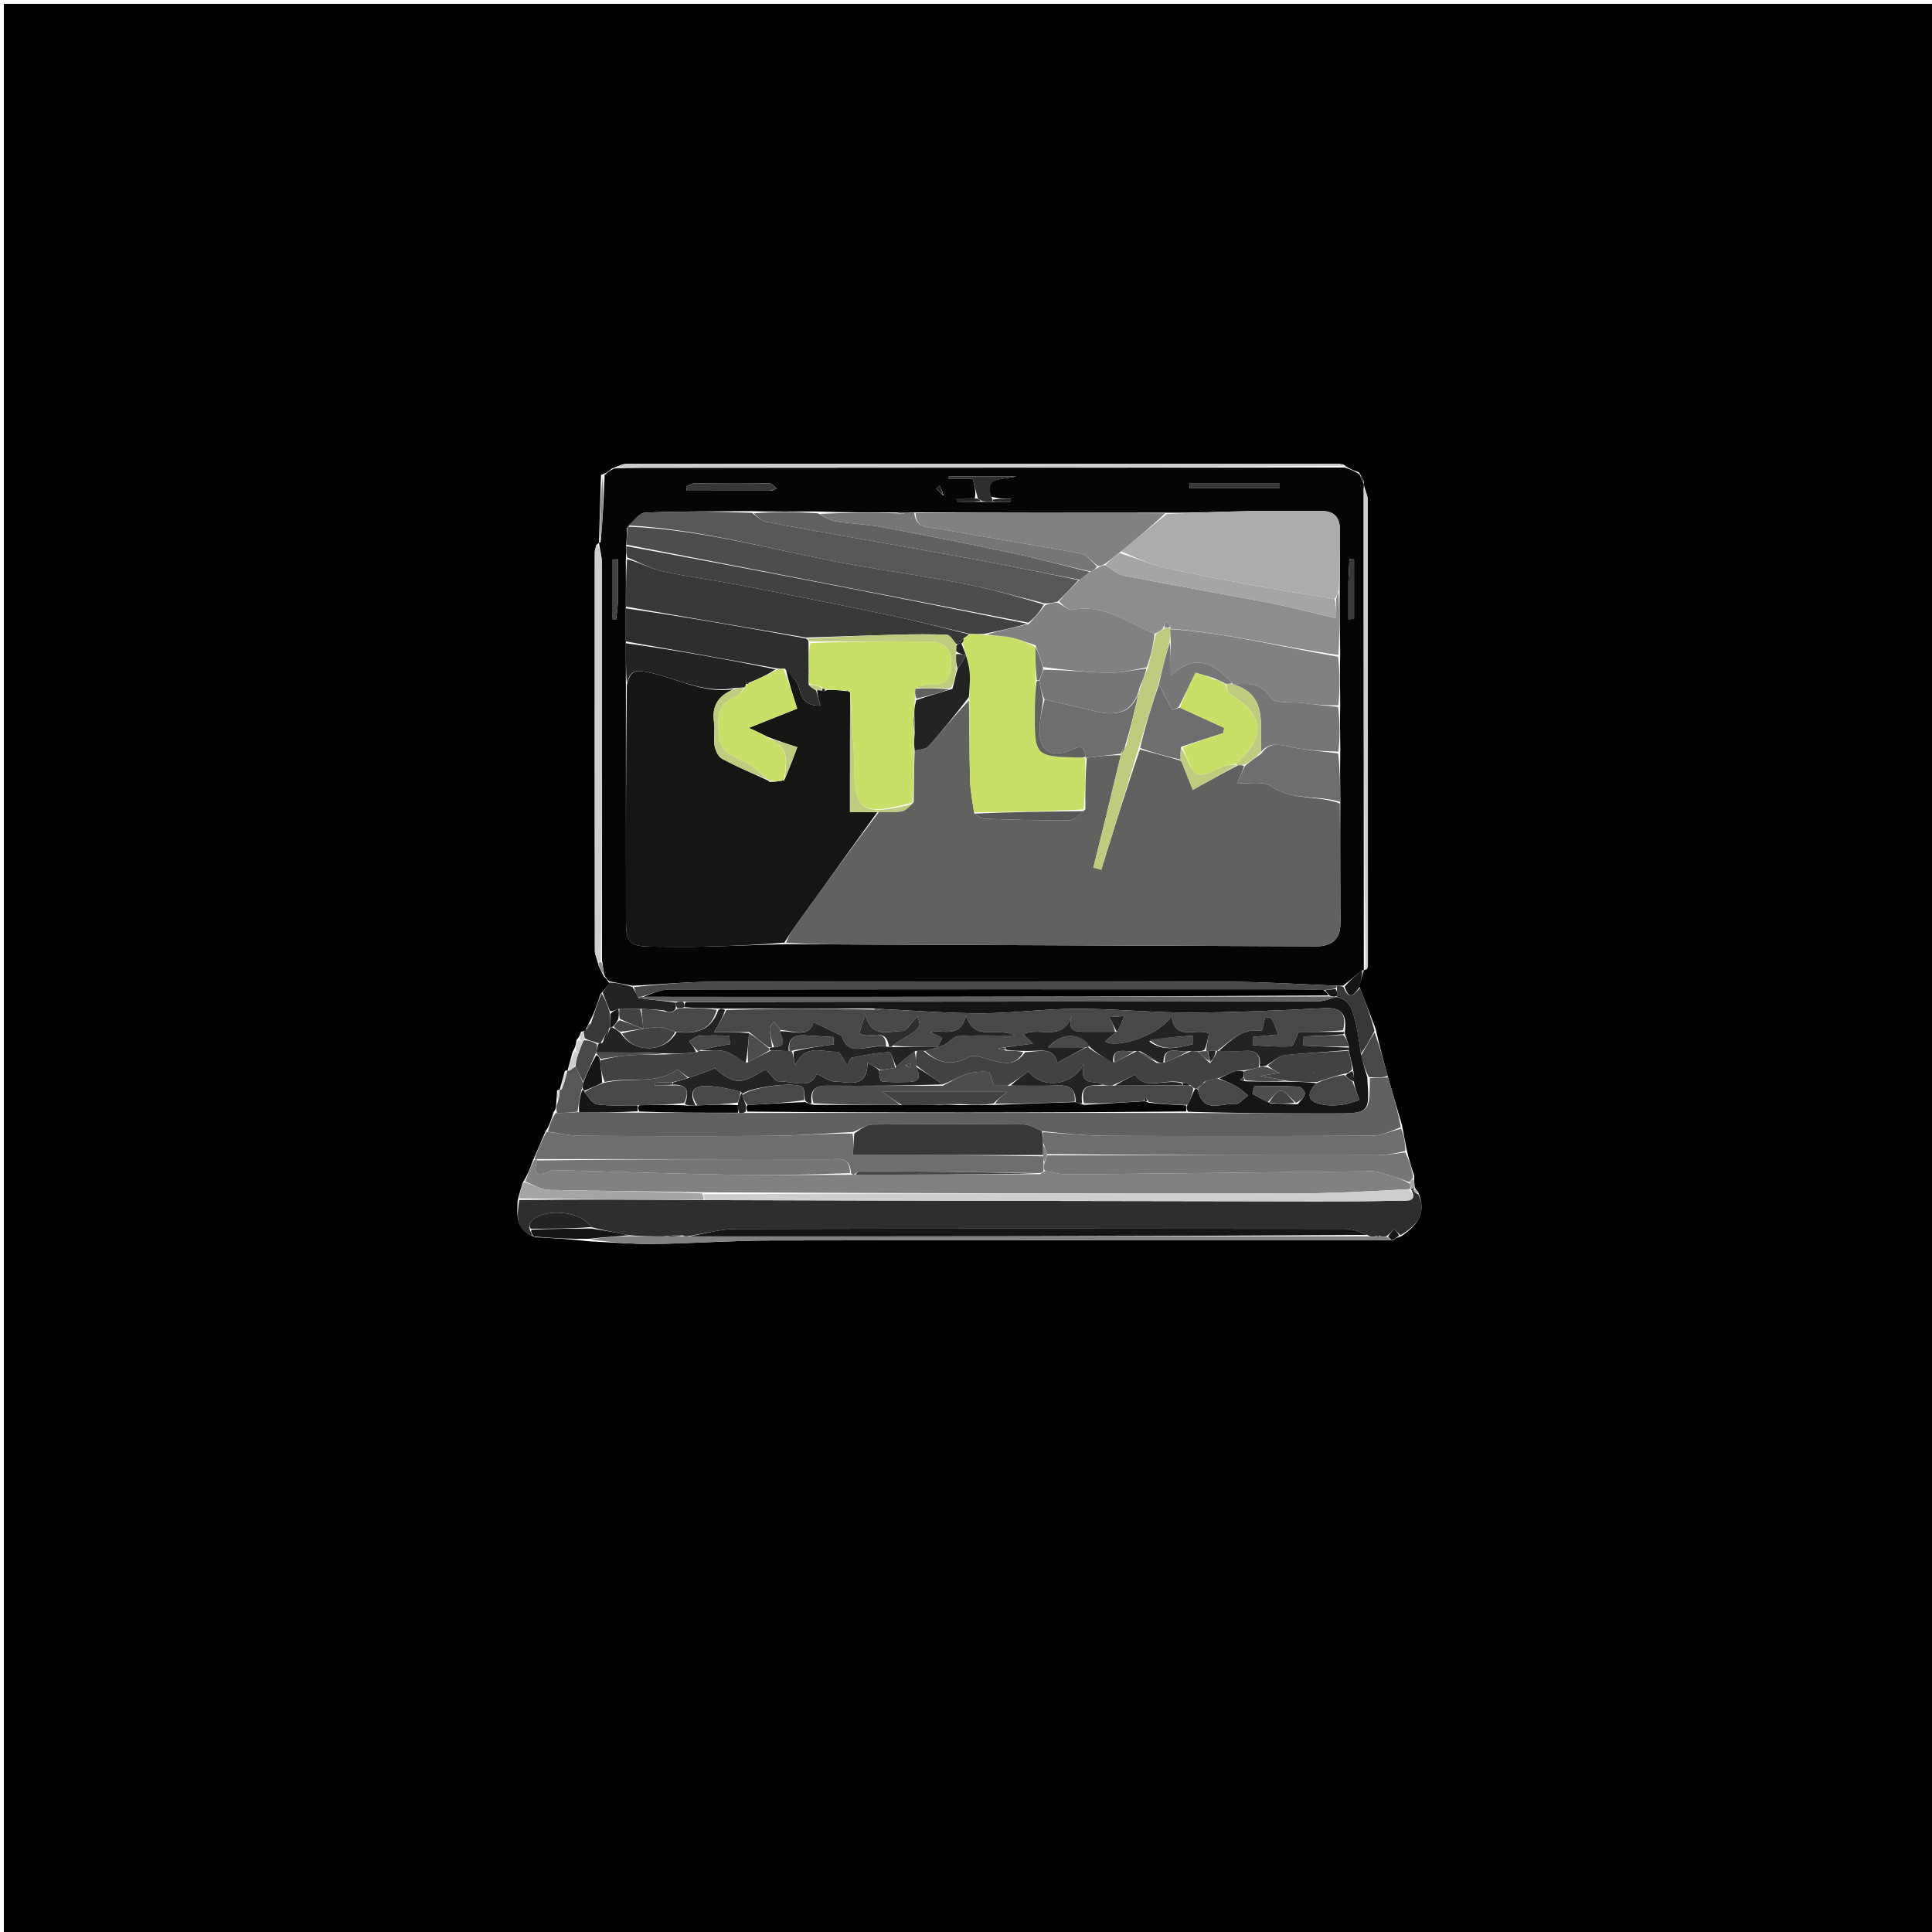 <svg version="1.1" id="Layer_1" xmlns="http://www.w3.org/2000/svg" xmlns:xlink="http://www.w3.org/1999/xlink" x="0px" y="0px"
	 width="100%" viewBox="0 0 500 500" enable-background="new 0 0 500 500" xml:space="preserve">
<path fill="#000000" opacity="1" stroke="none" 
	d="
M332,501 
	C221.333,501 111.167,501 1,501 
	C1,334.333 1,167.667 1,1 
	C167.667,1 334.333,1 501,1 
	C501,167.667 501,334.333 501,501 
	C444.833,501 388.667,501 332,501 
M149.208,269.146 
	C149.086,270.051 148.963,270.955 148.196,272.189 
	C147.765,273.752 147.333,275.315 146.913,276.924 
	C146.913,276.924 146.866,276.923 146.189,277.176 
	C145.752,278.753 145.315,280.331 144.867,281.942 
	C144.867,281.942 144.835,281.96 144.176,282.191 
	C144.133,283.108 144.089,284.026 143.941,285.645 
	C143.922,286.355 143.904,287.064 143.238,287.853 
	C142.75,289.525 142.263,291.197 141.139,292.893 
	C140.125,295.268 139.11,297.643 137.821,300.586 
	C137.194,302.316 136.566,304.046 135.293,306.072 
	C134.875,307.363 134.457,308.654 133.952,310.795 
	C133.88,314.399 133.19,318.269 138.554,320.189 
	C143.091,320.435 147.629,320.68 152.818,321.281 
	C158.327,321.516 163.838,322.006 169.342,321.931 
	C179.399,321.793 189.451,321.052 199.506,321.032 
	C252.976,320.928 306.447,320.97 360.52,320.914 
	C361.016,320.603 361.512,320.291 362.706,319.907 
	C366.516,317.253 369.446,314.246 366.976,308.416 
	C366.658,308.087 366.34,307.758 366.171,307.331 
	C366.171,307.331 366.084,307.174 366.06,306.462 
	C366.009,305.991 365.957,305.521 365.998,304.301 
	C365.31,302.208 364.621,300.115 363.99,297.243 
	C363.649,295.497 363.309,293.752 362.849,291.244 
	C361.649,287.102 360.449,282.959 359.01,278.079 
	C358.016,274.379 357.022,270.68 355.993,266.199 
	C354.655,262.699 353.318,259.199 351.773,255.22 
	C352.155,253.848 352.536,252.476 352.942,251.095 
	C352.942,251.095 352.959,251.075 353.807,250.771 
	C353.878,250.448 354.012,250.125 354.012,249.801 
	C354.012,209.625 354.012,169.45 353.951,129.274 
	C353.949,128.115 353.302,126.958 352.976,125.528 
	C352.976,125.528 352.948,125.256 352.966,124.557 
	C352.674,123.942 352.381,123.328 351.665,122.202 
	C350.443,121.801 349.221,121.4 347.637,120.198 
	C347.144,120.135 346.65,120.016 346.156,120.016 
	C284.85,120.005 223.543,119.997 162.237,120.043 
	C161.059,120.044 159.882,120.702 158.278,121.292 
	C157.678,121.842 157.077,122.392 155.548,122.899 
	C155.353,128.786 155.158,134.673 155.015,140.506 
	C155.015,140.506 155.005,140.431 154.309,141.053 
	C154.175,141.691 153.924,142.33 153.924,142.969 
	C153.904,177.341 153.898,211.712 153.945,246.084 
	C153.946,247.099 154.529,248.112 154.885,249.881 
	C155.271,250.708 155.657,251.535 156.31,252.759 
	C156.794,253.165 157.278,253.572 157.668,254.542 
	C157.101,255.315 156.533,256.089 155.385,257.3 
	C154.578,259.785 153.77,262.271 152.369,264.811 
	C152.154,265.297 151.938,265.782 151.578,266.587 
	C151.372,266.702 151.182,266.838 150.361,267.044 
	C150.184,267.642 150.007,268.241 149.208,269.146 
z"/>
<path fill="#050505" opacity="1" stroke="none" 
	d="
M157.761,253.979 
	C157.278,253.572 156.794,253.165 156.325,252.135 
	C156.151,250.644 155.962,249.776 155.794,248.445 
	C155.805,213.882 155.808,179.782 155.755,145.681 
	C155.752,143.931 155.266,142.181 155.005,140.431 
	C155.005,140.431 155.015,140.506 155.418,140.319 
	C156.04,134.403 156.258,128.673 156.476,122.943 
	C157.077,122.392 157.678,121.842 158.977,121.229 
	C161.839,121.131 164.003,121.066 166.167,121.065 
	C226.777,121.039 287.388,121.02 347.999,121 
	C349.221,121.4 350.443,121.801 351.859,122.809 
	C352.351,124.03 352.649,124.643 352.948,125.256 
	C352.948,125.256 352.976,125.528 352.918,126.143 
	C352.894,168.198 352.927,209.636 352.959,251.075 
	C352.959,251.075 352.942,251.095 352.6,251.086 
	C350.836,252.39 349.415,253.703 347.655,255.058 
	C346.862,255.122 346.408,255.145 345.53,255.085 
	C335.992,254.682 326.878,254.102 317.763,254.082 
	C273.326,253.985 228.889,253.992 184.452,254.087 
	C177.672,254.101 170.893,254.765 163.713,255.105 
	C161.462,254.715 159.611,254.347 157.761,253.979 
M244.089,128.193 
	C244.089,128.193 244.35,128.222 244.35,128.222 
	C244.35,128.222 243.982,128.013 243.936,127.381 
	C243.688,126.817 243.44,126.253 243.192,125.689 
	C242.889,125.97 242.585,126.25 242.281,126.531 
	C242.858,127.015 243.436,127.498 244.089,128.193 
M257.712,129.926 
	C259.012,129.926 260.312,129.926 261.612,129.926 
	C261.613,129.648 261.614,129.371 261.616,129.093 
	C260.066,129.093 258.515,129.093 256.483,128.508 
	C254.558,123.224 259.147,124.341 262.989,123.277 
	C256.225,123.277 250.882,123.277 245.54,123.277 
	C245.538,123.499 245.536,123.722 245.534,123.944 
	C247.635,123.944 249.737,123.944 251.732,123.944 
	C252.248,125.901 252.659,127.462 252.251,129.003 
	C250.693,129.003 249.134,129.003 247.575,129.003 
	C247.59,129.283 247.604,129.564 247.619,129.845 
	C249.745,129.845 251.872,129.845 254.735,129.881 
	C255.473,129.866 256.21,129.852 257.712,129.926 
M232.031,132.611 
	C225.388,132.63 218.745,132.649 211.204,132.356 
	C205.817,132.404 200.43,132.453 194.127,132.272 
	C185.069,132.352 176.003,132.277 166.958,132.666 
	C165.46,132.731 164.05,134.822 162.252,136.6 
	C162.227,138.056 162.202,139.512 162.023,141.718 
	C162.032,142.483 162.041,143.247 161.964,144.933 
	C161.98,148.954 161.997,152.974 161.954,157.895 
	C161.964,160.6 161.973,163.304 161.954,166.923 
	C161.965,170.29 161.976,173.656 161.983,177.958 
	C161.985,198.04 161.969,218.121 162.001,238.203 
	C162.01,243.97 162.98,244.935 168.603,244.992 
	C173.25,245.04 177.899,245.092 182.544,244.984 
	C189.301,244.828 196.055,244.53 203.769,244.344 
	C210.263,244.38 216.756,244.425 223.249,244.45 
	C262.375,244.601 301.5,244.742 340.625,244.906 
	C344.698,244.923 346.906,243.061 346.897,238.917 
	C346.874,228.599 346.805,218.282 346.877,207.049 
	C346.827,203.024 346.777,199 346.871,194.066 
	C346.813,190.366 346.754,186.666 346.846,182.055 
	C346.792,178.024 346.738,173.994 346.836,169.045 
	C346.755,163.701 346.675,158.357 346.736,152.086 
	C346.754,147.09 346.802,142.093 346.777,137.097 
	C346.761,133.897 345.277,132.196 341.872,132.241 
	C335.878,132.32 329.879,132.14 323.885,132.258 
	C316.587,132.401 309.293,132.739 301.103,132.682 
	C279.722,132.713 258.341,132.744 236.252,132.592 
	C235.53,132.659 234.807,132.727 233.498,132.692 
	C233.303,132.731 233.109,132.77 232.031,132.611 
M199.698,126.965 
	C200.153,126.797 200.607,126.628 201.062,126.459 
	C200.438,125.982 199.821,125.099 199.19,125.089 
	C192.748,124.985 186.303,124.995 179.86,125.061 
	C179.096,125.069 178.338,125.606 177.577,125.898 
	C177.629,126.265 177.68,126.632 177.732,126.999 
	C184.776,126.999 191.819,126.999 199.698,126.965 
M320.48,125.018 
	C316.241,125.018 312.002,125.018 307.762,125.018 
	C307.804,125.47 307.845,125.921 307.887,126.373 
	C315.656,126.373 323.425,126.373 331.195,126.373 
	C331.197,125.922 331.199,125.47 331.201,125.018 
	C327.954,125.018 324.706,125.018 320.48,125.018 
M159.889,156.154 
	C159.889,152.353 159.889,148.551 159.889,144.75 
	C159.443,144.766 158.997,144.783 158.552,144.799 
	C158.552,149.949 158.552,155.099 158.552,160.249 
	C158.849,160.258 159.147,160.266 159.445,160.274 
	C159.592,159.194 159.74,158.114 159.889,156.154 
M348.967,150.648 
	C348.967,153.851 348.967,157.053 348.967,160.256 
	C349.453,160.23 349.939,160.205 350.425,160.18 
	C350.425,155.04 350.425,149.901 350.425,144.762 
	C350.028,144.749 349.631,144.737 349.234,144.725 
	C349.145,146.394 349.056,148.063 348.967,150.648 
z"/>
<path fill="#2D2E2D" opacity="1" stroke="none" 
	d="
M366.084,307.174 
	C366.084,307.174 366.171,307.331 365.778,307.823 
	C365.94,308.575 366.495,308.837 367.05,309.098 
	C369.446,314.246 366.516,317.253 362.436,319.672 
	C361.715,318.982 361.265,318.528 360.814,318.073 
	C360.213,318.705 359.612,319.337 358.676,320.032 
	C357.888,320.053 357.436,320.01 356.888,319.817 
	C356.53,319.776 356.266,319.885 355.668,320.046 
	C354.884,320.054 354.436,320.01 353.876,319.585 
	C351.915,318.794 350.065,318.03 348.214,318.028 
	C295.692,317.963 243.169,317.93 190.647,318.058 
	C186.446,318.069 182.248,319.273 177.774,319.958 
	C177.315,319.968 177.132,319.944 176.703,319.683 
	C174.982,319.614 173.507,319.782 171.644,319.979 
	C168.487,319.977 165.717,319.945 162.744,319.663 
	C159.37,318.923 156.202,318.432 152.959,317.573 
	C150.354,313.062 139.758,312.563 137.175,316.495 
	C136.93,316.867 137.035,317.47 137.078,318.206 
	C137.401,318.91 137.623,319.374 137.844,319.839 
	C133.19,318.269 133.88,314.399 134.368,310.564 
	C150.562,310.395 166.34,310.457 182.574,310.59 
	C235.468,310.749 287.906,310.844 340.344,310.917 
	C347.628,310.927 354.915,310.915 362.195,310.731 
	C363.937,310.687 367.23,311.27 365.043,307.488 
	C365.008,307.512 365.057,307.581 365.372,307.627 
	C365.82,307.507 365.952,307.341 366.084,307.174 
z"/>
<path fill="#616160" opacity="1" stroke="none" 
	d="
M141.776,292.869 
	C142.263,291.197 142.75,289.525 143.821,288.056 
	C146.087,288.072 147.771,287.886 149.872,287.807 
	C155.2,287.911 160.111,287.91 165.487,287.959 
	C174.297,287.999 182.643,287.988 191.319,288.048 
	C192.1,288.081 192.549,288.042 193.467,288.024 
	C231.62,288.015 269.304,287.986 307.454,288.027 
	C320.234,288.116 332.55,288.15 344.865,288.146 
	C354.48,288.144 354.48,288.122 354.514,279.012 
	C356.379,278.949 357.814,278.883 359.249,278.817 
	C360.449,282.959 361.649,287.102 362.537,291.705 
	C359.89,292.774 357.559,293.898 355.221,293.912 
	C332.233,294.044 309.243,294.053 286.255,293.946 
	C280.792,293.921 275.332,293.329 269.607,292.721 
	C267.858,291.946 266.376,291.028 264.886,291.015 
	C251.844,290.899 238.8,290.877 225.759,291.032 
	C224.194,291.051 222.644,292.295 220.648,292.975 
	C213.605,293.316 207.002,293.89 200.395,293.945 
	C183.631,294.085 166.865,294.042 150.1,293.941 
	C147.323,293.924 144.551,293.243 141.776,292.869 
z"/>
<path fill="#818181" opacity="1" stroke="none" 
	d="
M365.057,307.581 
	C365.057,307.581 365.008,307.512 364.638,307.758 
	C354.545,308.303 344.823,308.85 335.101,308.858 
	C284.072,308.904 233.043,308.813 181.657,308.563 
	C168.191,308.251 155.08,308.24 141.974,307.94 
	C139.947,307.894 137.95,306.53 135.938,305.775 
	C136.566,304.046 137.194,302.316 138.196,300.281 
	C138.571,299.976 139.049,299.975 138.996,300.316 
	C138.356,302.698 138.011,304.552 141.244,303.547 
	C142.005,303.31 142.763,302.812 143.513,302.831 
	C158.462,303.201 173.407,303.741 188.358,304.009 
	C198.897,304.197 209.442,304.031 220.237,304.027 
	C220.656,304.023 220.823,304.013 221.46,304.008 
	C237.593,303.996 253.256,303.98 269.148,303.864 
	C269.669,303.59 269.899,303.354 270.482,303.063 
	C272.692,303.376 274.49,303.968 276.283,303.952 
	C302.556,303.707 328.827,303.355 355.1,303.132 
	C356.827,303.118 358.578,303.883 360.288,304.386 
	C361.816,304.835 363.304,305.424 364.879,306.357 
	C364.985,307.036 365.021,307.308 365.057,307.581 
z"/>
<path fill="#6E6E6E" opacity="1" stroke="none" 
	d="
M220.991,304.004 
	C220.823,304.013 220.656,304.023 220.228,303.612 
	C219.996,299.094 216.91,300.031 214.619,300.026 
	C189.429,299.974 164.239,299.983 139.049,299.975 
	C139.049,299.975 138.571,299.976 138.334,299.997 
	C139.11,297.643 140.125,295.268 141.458,292.881 
	C144.551,293.243 147.323,293.924 150.1,293.941 
	C166.865,294.042 183.631,294.085 200.395,293.945 
	C207.002,293.89 213.605,293.316 220.636,293.37 
	C220.957,295.341 220.852,296.92 220.717,298.924 
	C237.404,298.924 253.677,298.924 269.981,299.251 
	C270.037,300.013 270.061,300.449 270.072,301.246 
	C270.061,302.092 270.065,302.575 270.068,303.059 
	C269.899,303.354 269.669,303.59 268.834,303.606 
	C253.088,303.316 237.885,303.174 222.682,303.093 
	C222.12,303.09 221.555,303.687 220.991,304.004 
z"/>
<path fill="#6E6E6E" opacity="1" stroke="none" 
	d="
M269.87,292.998 
	C275.332,293.329 280.792,293.921 286.255,293.946 
	C309.243,294.053 332.233,294.044 355.221,293.912 
	C357.559,293.898 359.89,292.774 362.597,292.086 
	C363.309,293.752 363.649,295.497 363.694,297.841 
	C360.719,298.627 358.04,298.972 355.362,298.976 
	C327.241,299.015 299.121,298.999 270.989,298.67 
	C270.656,297.566 270.335,296.79 269.966,295.639 
	C269.902,294.509 269.886,293.754 269.87,292.998 
z"/>
<path fill="#767676" opacity="1" stroke="none" 
	d="
M271.001,298.999 
	C299.121,298.999 327.241,299.015 355.362,298.976 
	C358.04,298.972 360.719,298.627 363.665,298.231 
	C364.621,300.115 365.31,302.208 365.715,304.747 
	C365.154,305.388 364.946,305.64 364.809,305.951 
	C363.304,305.424 361.816,304.835 360.288,304.386 
	C358.578,303.883 356.827,303.118 355.1,303.132 
	C328.827,303.355 302.556,303.707 276.283,303.952 
	C274.49,303.968 272.692,303.376 270.482,303.063 
	C270.065,302.575 270.061,302.092 270.277,301.071 
	C270.665,300.023 270.833,299.511 271.001,298.999 
z"/>
<path fill="#818181" opacity="1" stroke="none" 
	d="
M356.983,319.967 
	C357.436,320.01 357.888,320.053 358.919,320.105 
	C359.638,320.397 359.778,320.679 359.918,320.961 
	C306.447,320.97 252.976,320.928 199.506,321.032 
	C189.451,321.052 179.399,321.793 169.342,321.931 
	C163.838,322.006 158.327,321.516 152.731,320.778 
	C156.079,320.155 159.513,320.034 162.948,319.913 
	C165.717,319.945 168.487,319.977 172.053,320.009 
	C174.217,319.979 175.583,319.949 176.948,319.92 
	C177.132,319.944 177.315,319.968 178.237,320.002 
	C237.313,319.997 295.65,319.981 353.987,319.966 
	C354.436,320.01 354.884,320.054 355.914,320.07 
	C356.495,320.042 356.983,319.967 356.983,319.967 
z"/>
<path fill="#CECECE" opacity="1" stroke="none" 
	d="
M154.657,140.742 
	C155.266,142.181 155.752,143.931 155.755,145.681 
	C155.808,179.782 155.805,213.882 155.548,248.448 
	C155.283,248.913 154.84,249.126 154.84,249.126 
	C154.529,248.112 153.946,247.099 153.945,246.084 
	C153.898,211.712 153.904,177.341 153.924,142.969 
	C153.924,142.33 154.175,141.691 154.657,140.742 
z"/>
<path fill="#CECECE" opacity="1" stroke="none" 
	d="
M347.818,120.599 
	C287.388,121.02 226.777,121.039 166.167,121.065 
	C164.003,121.066 161.839,121.131 159.19,121.11 
	C159.882,120.702 161.059,120.044 162.237,120.043 
	C223.543,119.997 284.85,120.005 346.156,120.016 
	C346.65,120.016 347.144,120.135 347.818,120.599 
z"/>
<path fill="#A5A5A6" opacity="1" stroke="none" 
	d="
M135.616,305.924 
	C137.95,306.53 139.947,307.894 141.974,307.94 
	C155.08,308.24 168.191,308.251 181.67,308.857 
	C182.066,309.744 182.092,310.131 182.119,310.519 
	C166.34,310.457 150.562,310.395 134.411,310.139 
	C134.457,308.654 134.875,307.363 135.616,305.924 
z"/>
<path fill="#CECECE" opacity="1" stroke="none" 
	d="
M353.383,250.923 
	C352.927,209.636 352.894,168.198 352.908,126.279 
	C353.302,126.958 353.949,128.115 353.951,129.274 
	C354.012,169.45 354.012,209.625 354.012,249.801 
	C354.012,250.125 353.878,250.448 353.383,250.923 
z"/>
<path fill="#232323" opacity="1" stroke="none" 
	d="
M157.715,254.26 
	C159.611,254.347 161.462,254.715 163.677,255.427 
	C164.355,256.514 164.668,257.258 165.269,258.295 
	C168.688,258.801 171.82,259.014 174.956,259.499 
	C174.954,260.136 174.948,260.5 174.824,261.074 
	C174.517,261.544 174.285,261.761 173.696,261.918 
	C172.968,261.837 172.554,261.772 171.816,261.497 
	C169.67,261.232 167.847,261.177 165.616,261.089 
	C163.581,261.049 161.952,261.042 160.017,261.119 
	C159.139,261.469 158.569,261.735 157.849,261.691 
	C157.121,259.876 156.543,258.369 155.966,256.862 
	C156.533,256.089 157.101,255.315 157.715,254.26 
z"/>
<path fill="#383838" opacity="1" stroke="none" 
	d="
M345.954,255.168 
	C346.408,255.145 346.862,255.122 347.655,255.39 
	C349.306,259.36 350.646,257.012 351.98,255.699 
	C353.318,259.199 354.655,262.699 355.726,266.787 
	C354.402,269.277 353.345,271.178 352.203,272.666 
	C351.733,269.836 351.547,267.365 350.91,265.016 
	C350.124,262.119 349.812,258.706 345.901,258.007 
	C345.938,257.995 345.973,258.064 346.007,257.701 
	C346.031,256.852 346.02,256.364 345.995,255.7 
	C345.982,255.522 345.954,255.167 345.954,255.168 
z"/>
<path fill="#484848" opacity="1" stroke="none" 
	d="
M352.287,273.079 
	C353.345,271.178 354.402,269.277 355.744,267.178 
	C357.022,270.68 358.016,274.379 359.13,278.448 
	C357.814,278.883 356.379,278.949 354.277,278.755 
	C353.17,276.689 352.728,274.884 352.287,273.079 
z"/>
<path fill="#575757" opacity="1" stroke="none" 
	d="
M149.455,287.7 
	C147.771,287.886 146.087,288.072 144.144,288.016 
	C143.904,287.064 143.922,286.355 144.389,285.152 
	C144.837,283.759 144.836,282.859 144.835,281.96 
	C144.835,281.96 144.867,281.942 145.26,282.11 
	C146.058,280.493 146.462,278.708 146.866,276.923 
	C146.866,276.923 146.913,276.924 147.174,277.153 
	C147.887,276.824 148.34,276.267 148.952,276.02 
	C149.716,277.554 150.319,278.777 150.905,280.296 
	C150.825,280.984 150.763,281.375 150.484,282.047 
	C149.998,284.119 149.726,285.909 149.455,287.7 
z"/>
<path fill="#151614" opacity="1" stroke="none" 
	d="
M162.744,319.663 
	C159.513,320.034 156.079,320.155 152.405,320.601 
	C147.629,320.68 143.091,320.435 138.199,320.014 
	C137.623,319.374 137.401,318.91 137.486,318.235 
	C142.873,317.996 147.953,317.968 153.033,317.941 
	C156.202,318.432 159.37,318.923 162.744,319.663 
z"/>
<path fill="#383838" opacity="1" stroke="none" 
	d="
M155.675,257.081 
	C156.543,258.369 157.121,259.876 157.832,262.084 
	C157.957,263.83 157.95,264.876 157.952,265.937 
	C157.962,265.952 157.958,265.979 157.643,266.115 
	C156.776,267.482 156.224,268.714 155.452,269.954 
	C155.232,269.963 154.795,270.014 154.527,269.865 
	C153.282,269.487 152.304,269.259 151.317,268.684 
	C151.207,267.89 151.107,267.443 151.007,266.996 
	C151.182,266.838 151.372,266.702 151.932,266.243 
	C152.512,265.518 152.738,265.137 152.963,264.756 
	C153.77,262.271 154.578,259.785 155.675,257.081 
z"/>
<path fill="#8E8D8E" opacity="1" stroke="none" 
	d="
M156.012,122.921 
	C156.258,128.673 156.04,134.403 155.392,140.347 
	C155.158,134.673 155.353,128.786 156.012,122.921 
z"/>
<path fill="#151614" opacity="1" stroke="none" 
	d="
M351.877,255.46 
	C350.646,257.012 349.306,259.36 347.994,255.349 
	C349.415,253.703 350.836,252.39 352.587,251.091 
	C352.536,252.476 352.155,253.848 351.877,255.46 
z"/>
<path fill="#151614" opacity="1" stroke="none" 
	d="
M360.219,320.938 
	C359.778,320.679 359.638,320.397 359.254,320.042 
	C359.612,319.337 360.213,318.705 360.814,318.073 
	C361.265,318.528 361.715,318.982 362.087,319.708 
	C361.512,320.291 361.016,320.603 360.219,320.938 
z"/>
<path fill="#CECECE" opacity="1" stroke="none" 
	d="
M146.527,277.049 
	C146.462,278.708 146.058,280.493 145.266,282.093 
	C145.315,280.331 145.752,278.753 146.527,277.049 
z"/>
<path fill="#CECECE" opacity="1" stroke="none" 
	d="
M148.792,275.709 
	C148.34,276.267 147.887,276.824 147.169,277.13 
	C147.333,275.315 147.765,273.752 148.751,272.195 
	C149.464,272.31 149.622,272.42 149.65,272.839 
	C149.278,274.001 149.035,274.855 148.792,275.709 
z"/>
<path fill="#8E8D8E" opacity="1" stroke="none" 
	d="
M154.863,249.504 
	C154.84,249.126 155.283,248.913 155.528,248.91 
	C155.962,249.776 156.151,250.644 156.191,251.937 
	C155.657,251.535 155.271,250.708 154.863,249.504 
z"/>
<path fill="#CECECE" opacity="1" stroke="none" 
	d="
M144.506,282.076 
	C144.836,282.859 144.837,283.759 144.442,284.801 
	C144.089,284.026 144.133,283.108 144.506,282.076 
z"/>
<path fill="#CECECE" opacity="1" stroke="none" 
	d="
M149.073,272.03 
	C148.963,270.955 149.086,270.051 149.763,269.216 
	C150.481,269.435 150.643,269.583 150.717,270.017 
	C150.345,271.045 150.062,271.788 149.779,272.531 
	C149.622,272.42 149.464,272.31 149.073,272.03 
z"/>
<path fill="#151614" opacity="1" stroke="none" 
	d="
M352.957,124.907 
	C352.649,124.643 352.351,124.03 352.07,123.065 
	C352.381,123.328 352.674,123.942 352.957,124.907 
z"/>
<path fill="#A5A5A6" opacity="1" stroke="none" 
	d="
M364.879,306.357 
	C364.946,305.64 365.154,305.388 365.669,305.122 
	C365.957,305.521 366.009,305.991 366.072,306.818 
	C365.952,307.341 365.82,307.507 365.372,307.627 
	C365.021,307.308 364.985,307.036 364.879,306.357 
z"/>
<path fill="#484848" opacity="1" stroke="none" 
	d="
M152.666,264.784 
	C152.738,265.137 152.512,265.518 152.005,266.083 
	C151.938,265.782 152.154,265.297 152.666,264.784 
z"/>
<path fill="#CECECE" opacity="1" stroke="none" 
	d="
M150.684,267.02 
	C151.107,267.443 151.207,267.89 151.186,268.859 
	C151.065,269.381 150.806,269.732 150.806,269.732 
	C150.643,269.583 150.481,269.435 150.074,269.063 
	C150.007,268.241 150.184,267.642 150.684,267.02 
z"/>
<path fill="#A5A5A6" opacity="1" stroke="none" 
	d="
M367.013,308.757 
	C366.495,308.837 365.94,308.575 365.704,307.872 
	C366.34,307.758 366.658,308.087 367.013,308.757 
z"/>
<path fill="#616160" opacity="1" stroke="none" 
	d="
M346.755,207.964 
	C346.805,218.282 346.874,228.599 346.897,238.917 
	C346.906,243.061 344.698,244.923 340.625,244.906 
	C301.5,244.742 262.375,244.601 223.249,244.45 
	C216.756,244.425 210.263,244.38 203.458,243.987 
	C203.97,242.391 204.753,241.125 205.621,239.919 
	C212.755,230 219.906,220.092 227.482,210.115 
	C229.738,210.051 231.607,210.293 233.37,209.966 
	C234.447,209.766 235.362,208.692 236.459,207.588 
	C236.557,202.771 236.545,198.379 236.718,194.224 
	C238.073,194.015 239.609,193.895 240.352,193.065 
	C243.904,189.097 247.24,184.936 250.749,181.314 
	C250.898,188.557 250.863,195.333 251.052,202.103 
	C251.127,204.817 251.695,207.518 252.167,210.561 
	C253.154,211.243 254.005,211.863 254.875,211.891 
	C262.175,212.123 269.48,212.381 276.779,212.285 
	C278.16,212.267 279.522,210.717 280.896,209.419 
	C280.885,204.69 280.87,200.416 281.294,196.104 
	C284.513,195.725 287.292,195.386 290.067,195.455 
	C287.698,205.418 285.333,214.972 282.967,224.525 
	C283.649,224.715 284.331,224.904 285.014,225.094 
	C288.235,214.659 291.457,204.225 295.028,193.963 
	C298.765,194.955 302.152,195.775 305.688,196.922 
	C306.689,199.377 307.542,201.506 308.711,204.423 
	C312.721,202.185 316.396,200.135 320.398,198.058 
	C321.161,198.005 321.597,197.977 321.974,198.3 
	C321.426,199.811 320.939,200.97 320.233,202.648 
	C323.492,202.874 326.916,202.092 328.864,203.441 
	C334.409,207.28 341.015,205.713 346.755,207.964 
z"/>
<path fill="#151614" opacity="1" stroke="none" 
	d="
M227.051,210.181 
	C219.906,220.092 212.755,230 205.621,239.919 
	C204.753,241.125 203.97,242.391 202.979,243.961 
	C196.055,244.53 189.301,244.828 182.544,244.984 
	C177.899,245.092 173.25,245.04 168.603,244.992 
	C162.98,244.935 162.01,243.97 162.001,238.203 
	C161.969,218.121 161.985,198.04 162.222,177.227 
	C163.119,173.814 164.111,173.291 167.295,173.893 
	C174.882,175.329 181.989,179.669 189.93,178.363 
	C185.777,180.059 184.177,182.758 184.791,186.967 
	C185.076,188.919 184.604,190.986 184.92,192.929 
	C185.122,194.169 185.85,195.812 186.843,196.35 
	C190.761,198.472 194.878,200.228 198.935,202.071 
	C198.95,202.022 198.878,202.095 199.078,202.341 
	C200.486,202.38 201.693,202.173 202.946,201.938 
	C202.991,201.91 202.933,201.821 203.14,201.545 
	C204.31,198.748 205.273,196.226 206.359,193.38 
	C203.6,192.469 201.323,191.717 198.788,190.746 
	C197.137,189.894 195.744,189.262 193.793,188.376 
	C198.373,186.553 202.271,185.002 206.319,183.391 
	C205.101,179.591 204.053,176.318 203.381,173.066 
	C204.847,174.838 206.488,176.467 206.903,178.364 
	C207.605,181.571 209.257,182.666 212.35,182.624 
	C211.912,181.11 211.562,179.901 211.457,178.615 
	C212.029,178.59 212.358,178.643 212.862,178.779 
	C213.311,178.918 213.549,178.848 214.097,178.555 
	C215.867,178.546 217.291,178.636 218.935,178.837 
	C219.154,178.947 219.643,179 219.743,179.026 
	C219.843,179.052 220.048,179.075 220.009,179.534 
	C219.971,189.961 219.971,199.93 219.971,210.181 
	C222.786,210.181 224.919,210.181 227.051,210.181 
z"/>
<path fill="#ACACAC" opacity="1" stroke="none" 
	d="
M301.997,132.993 
	C309.293,132.739 316.587,132.401 323.885,132.258 
	C329.879,132.14 335.878,132.32 341.872,132.241 
	C345.277,132.196 346.761,133.897 346.777,137.097 
	C346.802,142.093 346.754,147.09 346.482,152.746 
	C346.088,153.92 345.947,154.435 345.391,154.966 
	C338.669,153.923 332.345,152.95 326.057,151.786 
	C317.794,150.255 309.519,148.751 301.331,146.88 
	C297.438,145.991 293.733,144.279 290.158,142.684 
	C294.248,139.283 298.123,136.138 301.997,132.993 
z"/>
<path fill="#8E8D8E" opacity="1" stroke="none" 
	d="
M345.805,154.95 
	C345.947,154.435 346.088,153.92 346.412,153.21 
	C346.675,158.357 346.755,163.701 346.37,169.504 
	C331.566,167.424 317.407,163.801 302.818,162.728 
	C302.825,162.639 302.934,162.489 302.907,162.16 
	C302.475,161.477 302.072,161.123 301.668,160.768 
	C301.468,161.347 301.267,161.926 300.924,162.716 
	C300.234,163.312 299.686,163.697 298.771,164.004 
	C291.696,161.034 285.594,156.183 277.479,157.835 
	C276.459,158.043 275.097,156.573 274.074,155.61 
	C275.87,153.597 277.485,151.852 279.401,150.034 
	C280.48,149.312 281.258,148.663 282.287,147.901 
	C283.017,147.516 283.497,147.245 284.227,146.864 
	C284.954,146.491 285.432,146.228 286.103,146.282 
	C287.834,147.42 289.288,148.676 290.924,148.995 
	C303.528,151.449 316.182,153.645 328.79,156.084 
	C334.261,157.143 339.657,158.586 345.805,160.021 
	C345.805,157.815 345.805,156.382 345.805,154.95 
z"/>
<path fill="#575757" opacity="1" stroke="none" 
	d="
M279.101,150.108 
	C277.485,151.852 275.87,153.597 273.742,155.66 
	C272.372,156.088 271.515,156.196 270.267,156.134 
	C263.155,154.325 256.482,152.431 249.698,151.111 
	C240.319,149.286 230.844,147.958 221.431,146.3 
	C201.822,142.847 182.626,137.051 162.599,135.977 
	C164.05,134.822 165.46,132.731 166.958,132.666 
	C176.003,132.277 185.069,132.352 194.621,132.731 
	C196.133,133.82 197.081,134.806 198.179,135.021 
	C205.451,136.444 212.755,137.705 220.049,139.011 
	C231.586,141.076 243.136,143.071 254.658,145.22 
	C262.825,146.743 270.955,148.471 279.101,150.108 
z"/>
<path fill="#383838" opacity="1" stroke="none" 
	d="
M162.013,156.995 
	C161.997,152.974 161.98,148.954 162.27,144.698 
	C165.608,145.64 168.551,147.227 171.691,147.907 
	C178.293,149.337 185.021,150.178 191.658,151.465 
	C204.275,153.912 216.88,156.427 229.459,159.065 
	C236.671,160.577 243.821,162.386 250.83,164.177 
	C250.341,164.538 250.021,164.783 249.348,165.225 
	C248.668,165.844 248.341,166.268 248.128,166.279 
	C248.519,165.926 248.798,165.987 248.692,166.31 
	C248.044,166.72 247.78,166.868 247.419,166.626 
	C246.564,165.553 245.832,164.313 245.046,164.278 
	C240.882,164.094 236.703,164.135 232.532,164.242 
	C224.673,164.442 216.816,164.739 208.548,164.991 
	C192.763,162.322 177.388,159.659 162.013,156.995 
z"/>
<path fill="#4D4D4D" opacity="1" stroke="none" 
	d="
M162.426,136.288 
	C182.626,137.051 201.822,142.847 221.431,146.3 
	C230.844,147.958 240.319,149.286 249.698,151.111 
	C256.482,152.431 263.155,154.325 270.123,156.446 
	C269.108,158.357 267.848,159.785 266.156,161.154 
	C231.209,154.385 196.693,147.677 162.178,140.968 
	C162.202,139.512 162.227,138.056 162.426,136.288 
z"/>
<path fill="#424242" opacity="1" stroke="none" 
	d="
M162.1,141.343 
	C196.693,147.677 231.209,154.385 265.857,161.422 
	C262.338,162.48 258.687,163.21 254.641,164.046 
	C253.164,164.122 252.081,164.092 250.999,164.061 
	C243.821,162.386 236.671,160.577 229.459,159.065 
	C216.88,156.427 204.275,153.912 191.658,151.465 
	C185.021,150.178 178.293,149.337 171.691,147.907 
	C168.551,147.227 165.608,145.64 162.313,144.237 
	C162.041,143.247 162.032,142.483 162.1,141.343 
z"/>
<path fill="#818181" opacity="1" stroke="none" 
	d="
M302.81,162.818 
	C317.407,163.801 331.566,167.424 346.295,169.964 
	C346.738,173.994 346.792,178.024 346.37,182.509 
	C342.959,182.623 340.022,182.305 337.091,181.936 
	C334.248,181.579 329.817,182.141 328.875,180.597 
	C326.221,176.243 322.659,177.047 318.982,177.042 
	C318.989,177.027 318.971,177.04 318.833,176.72 
	C314.229,171.771 309.468,168.83 302.989,174.809 
	C302.989,171.14 302.989,168.541 302.96,165.555 
	C302.891,164.384 302.851,163.601 302.81,162.818 
z"/>
<path fill="#818181" opacity="1" stroke="none" 
	d="
M285.91,145.965 
	C285.432,146.228 284.954,146.491 284.17,146.506 
	C282.477,145.222 281.21,143.536 279.684,143.253 
	C267.531,140.996 255.312,139.1 243.157,136.854 
	C240.734,136.407 237.037,137.11 236.96,132.775 
	C258.341,132.744 279.722,132.713 301.55,132.837 
	C298.123,136.138 294.248,139.283 289.912,142.885 
	C288.271,144.218 287.091,145.092 285.91,145.965 
z"/>
<path fill="#2D2E2D" opacity="1" stroke="none" 
	d="
M161.984,157.445 
	C177.388,159.659 192.763,162.322 208.621,165.247 
	C209.173,165.673 209.241,165.838 209.246,166.44 
	C209.239,168.944 209.296,171.008 209.288,173.293 
	C209.223,173.513 209.35,173.952 209.279,174.322 
	C209.244,175.442 209.282,176.192 209.289,177.237 
	C209.91,177.919 210.561,178.305 211.213,178.692 
	C211.562,179.901 211.912,181.11 212.35,182.624 
	C209.257,182.666 207.605,181.571 206.903,178.364 
	C206.488,176.467 204.847,174.838 203.091,173.056 
	C202.043,173.052 201.66,173.08 200.925,172.958 
	C187.709,170.541 174.846,168.274 161.982,166.008 
	C161.973,163.304 161.964,160.6 161.984,157.445 
z"/>
<path fill="#484848" opacity="1" stroke="none" 
	d="
M345.53,255.085 
	C345.954,255.167 345.982,255.522 345.617,255.761 
	C344.492,256.093 343.734,256.186 342.511,256.216 
	C339.056,256.112 336.066,256.038 333.076,256.038 
	C279.727,256.03 226.377,256.007 173.028,256.112 
	C170.706,256.117 168.387,257.316 165.796,257.986 
	C165.345,258.009 165.163,258.005 164.982,258.001 
	C164.668,257.258 164.355,256.514 164.078,255.449 
	C170.893,254.765 177.672,254.101 184.452,254.087 
	C228.889,253.992 273.326,253.985 317.763,254.082 
	C326.878,254.102 335.992,254.682 345.53,255.085 
z"/>
<path fill="#616160" opacity="1" stroke="none" 
	d="
M279.401,150.034 
	C270.955,148.471 262.825,146.743 254.658,145.22 
	C243.136,143.071 231.586,141.076 220.049,139.011 
	C212.755,137.705 205.451,136.444 198.179,135.021 
	C197.081,134.806 196.133,133.82 195.079,132.846 
	C200.43,132.453 205.817,132.404 211.692,132.858 
	C213.58,133.908 214.938,134.727 216.387,134.951 
	C220.311,135.556 224.317,135.674 228.211,136.405 
	C239.381,138.5 250.534,140.697 261.65,143.062 
	C268.487,144.516 275.244,146.351 282.036,148.015 
	C281.258,148.663 280.48,149.312 279.401,150.034 
z"/>
<path fill="#767676" opacity="1" stroke="none" 
	d="
M318.974,177.057 
	C322.659,177.047 326.221,176.243 328.875,180.597 
	C329.817,182.141 334.248,181.579 337.091,181.936 
	C340.022,182.305 342.959,182.623 346.295,182.965 
	C346.754,186.666 346.813,190.366 346.372,194.524 
	C341.636,194.401 337.337,194.089 333.181,193.144 
	C330.382,192.508 328.161,192.397 326.394,194.553 
	C325.964,187.512 328.295,179.772 318.974,177.057 
z"/>
<path fill="#232323" opacity="1" stroke="none" 
	d="
M161.968,166.465 
	C174.846,168.274 187.709,170.541 200.703,173.226 
	C198.54,174.685 196.248,175.723 193.822,176.686 
	C193.359,176.588 193.142,176.753 192.993,177.306 
	C192.948,177.506 192.821,177.898 192.484,177.925 
	C191.469,177.983 190.792,178.014 190.115,178.044 
	C181.989,179.669 174.882,175.329 167.295,173.893 
	C164.111,173.291 163.119,173.814 162.225,176.76 
	C161.976,173.656 161.965,170.29 161.968,166.465 
z"/>
<path fill="#6E6E6E" opacity="1" stroke="none" 
	d="
M326.467,195.013 
	C328.161,192.397 330.382,192.508 333.181,193.144 
	C337.337,194.089 341.636,194.401 346.301,194.979 
	C346.777,199 346.827,203.024 346.816,207.507 
	C341.015,205.713 334.409,207.28 328.864,203.441 
	C326.916,202.092 323.492,202.874 320.233,202.648 
	C320.939,200.97 321.426,199.811 322.263,198.151 
	C323.897,196.772 325.182,195.893 326.467,195.013 
z"/>
<path fill="#767676" opacity="1" stroke="none" 
	d="
M282.287,147.901 
	C275.244,146.351 268.487,144.516 261.65,143.062 
	C250.534,140.697 239.381,138.5 228.211,136.405 
	C224.317,135.674 220.311,135.556 216.387,134.951 
	C214.938,134.727 213.58,133.908 212.141,133.014 
	C218.745,132.649 225.388,132.63 232.597,132.86 
	C233.47,133.004 233.777,132.899 234.085,132.795 
	C234.807,132.727 235.53,132.659 236.606,132.684 
	C237.037,137.11 240.734,136.407 243.157,136.854 
	C255.312,139.1 267.531,140.996 279.684,143.253 
	C281.21,143.536 282.477,145.222 283.921,146.616 
	C283.497,147.245 283.017,147.516 282.287,147.901 
z"/>
<path fill="#383838" opacity="1" stroke="none" 
	d="
M199.28,126.982 
	C191.819,126.999 184.776,126.999 177.732,126.999 
	C177.68,126.632 177.629,126.265 177.577,125.898 
	C178.338,125.606 179.096,125.069 179.86,125.061 
	C186.303,124.995 192.748,124.985 199.19,125.089 
	C199.821,125.099 200.438,125.982 201.062,126.459 
	C200.607,126.628 200.153,126.797 199.28,126.982 
z"/>
<path fill="#383838" opacity="1" stroke="none" 
	d="
M320.97,125.018 
	C324.706,125.018 327.954,125.018 331.201,125.018 
	C331.199,125.47 331.197,125.922 331.195,126.373 
	C323.425,126.373 315.656,126.373 307.887,126.373 
	C307.845,125.921 307.804,125.47 307.762,125.018 
	C312.002,125.018 316.241,125.018 320.97,125.018 
z"/>
<path fill="#2D2E2D" opacity="1" stroke="none" 
	d="
M253.07,129.023 
	C252.659,127.462 252.248,125.901 251.732,123.944 
	C249.737,123.944 247.635,123.944 245.534,123.944 
	C245.536,123.722 245.538,123.499 245.54,123.277 
	C250.882,123.277 256.225,123.277 262.989,123.277 
	C259.147,124.341 254.558,123.224 256.724,128.987 
	C256.964,129.465 256.947,129.838 256.947,129.838 
	C256.21,129.852 255.473,129.866 254.239,129.698 
	C253.552,129.305 253.328,129.141 253.07,129.023 
z"/>
<path fill="#424242" opacity="1" stroke="none" 
	d="
M159.888,156.594 
	C159.74,158.114 159.592,159.194 159.445,160.274 
	C159.147,160.266 158.849,160.258 158.552,160.249 
	C158.552,155.099 158.552,149.949 158.552,144.799 
	C158.997,144.783 159.443,144.766 159.889,144.75 
	C159.889,148.551 159.889,152.353 159.888,156.594 
z"/>
<path fill="#383838" opacity="1" stroke="none" 
	d="
M348.967,150.19 
	C349.056,148.063 349.145,146.394 349.234,144.725 
	C349.631,144.737 350.028,144.749 350.425,144.762 
	C350.425,149.901 350.425,155.04 350.425,160.18 
	C349.939,160.205 349.453,160.23 348.967,160.256 
	C348.967,157.053 348.967,153.851 348.967,150.19 
z"/>
<path fill="#232323" opacity="1" stroke="none" 
	d="
M252.661,129.013 
	C253.328,129.141 253.552,129.305 253.87,129.68 
	C251.872,129.845 249.745,129.845 247.619,129.845 
	C247.604,129.564 247.59,129.283 247.575,129.003 
	C249.134,129.003 250.693,129.003 252.661,129.013 
z"/>
<path fill="#232323" opacity="1" stroke="none" 
	d="
M244.013,127.982 
	C243.436,127.498 242.858,127.015 242.281,126.531 
	C242.585,126.25 242.889,125.97 243.192,125.689 
	C243.44,126.253 243.688,126.817 243.968,127.69 
	C244,127.999 244.013,127.982 244.013,127.982 
z"/>
<path fill="#232323" opacity="1" stroke="none" 
	d="
M257.329,129.882 
	C256.947,129.838 256.964,129.465 256.965,129.279 
	C258.515,129.093 260.066,129.093 261.616,129.093 
	C261.614,129.371 261.613,129.648 261.612,129.926 
	C260.312,129.926 259.012,129.926 257.329,129.882 
z"/>
<path fill="#232323" opacity="1" stroke="none" 
	d="
M243.991,128.006 
	C243.982,128.013 244.35,128.222 244.35,128.222 
	C244.35,128.222 244.089,128.193 244.051,128.087 
	C244.013,127.982 244,127.999 243.991,128.006 
z"/>
<path fill="#818181" opacity="1" stroke="none" 
	d="
M233.791,132.743 
	C233.777,132.899 233.47,133.004 233.038,132.959 
	C233.109,132.77 233.303,132.731 233.791,132.743 
z"/>
<path fill="#CECECE" opacity="1" stroke="none" 
	d="
M182.574,310.59 
	C182.092,310.131 182.066,309.744 182.027,309.063 
	C233.043,308.813 284.072,308.904 335.101,308.858 
	C344.823,308.85 354.545,308.303 364.672,307.735 
	C367.23,311.27 363.937,310.687 362.195,310.731 
	C354.915,310.915 347.628,310.927 340.344,310.917 
	C287.906,310.844 235.468,310.749 182.574,310.59 
z"/>
<path fill="#151614" opacity="1" stroke="none" 
	d="
M353.876,319.585 
	C295.65,319.981 237.313,319.997 178.512,319.967 
	C182.248,319.273 186.446,318.069 190.647,318.058 
	C243.169,317.93 295.692,317.963 348.214,318.028 
	C350.065,318.03 351.915,318.794 353.876,319.585 
z"/>
<path fill="#232323" opacity="1" stroke="none" 
	d="
M152.959,317.573 
	C147.953,317.968 142.873,317.996 137.385,317.995 
	C137.035,317.47 136.93,316.867 137.175,316.495 
	C139.758,312.563 150.354,313.062 152.959,317.573 
z"/>
<path fill="#151614" opacity="1" stroke="none" 
	d="
M176.703,319.683 
	C175.583,319.949 174.217,319.979 172.442,319.979 
	C173.507,319.782 174.982,319.614 176.703,319.683 
z"/>
<path fill="#151614" opacity="1" stroke="none" 
	d="
M356.888,319.817 
	C356.983,319.967 356.495,320.042 356.249,320.018 
	C356.266,319.885 356.53,319.776 356.888,319.817 
z"/>
<path fill="#151614" opacity="1" stroke="none" 
	d="
M352.203,272.666 
	C352.728,274.884 353.17,276.689 353.847,278.751 
	C354.48,288.122 354.48,288.144 344.865,288.146 
	C332.55,288.15 320.234,288.116 307.461,287.713 
	C306.993,286.911 306.985,286.493 307.324,285.956 
	C308.098,284.533 308.526,283.229 309.225,281.858 
	C309.681,281.777 309.866,281.762 310.046,282.172 
	C311.511,288.435 316.202,285.321 319.488,285.78 
	C320.544,285.927 321.845,284.325 323.033,283.523 
	C321.913,282.66 320.873,281.653 319.652,280.969 
	C318.249,280.183 316.686,279.681 315.556,279.066 
	C316.974,278.498 317.98,277.787 319.097,277.383 
	C319.982,277.063 321.004,277.119 321.923,277.309 
	C321.885,278.017 321.889,278.424 321.698,278.901 
	C321.314,279.144 321.126,279.317 320.937,279.489 
	C321.307,279.587 321.676,279.685 322.495,279.852 
	C326.269,279.916 329.593,279.911 333.359,279.942 
	C336.155,279.997 338.509,280.016 340.676,280.332 
	C337.555,283.674 338.947,285.265 342.396,285.879 
	C343.994,286.164 345.702,286.115 347.321,285.91 
	C348.843,285.716 350.314,285.117 351.808,284.697 
	C351.228,283.128 350.648,281.559 350.371,279.922 
	C350.507,278.889 350.339,277.926 350.142,276.579 
	C349.746,274.773 349.378,273.349 349.027,271.728 
	C349.043,271.529 349.059,271.132 349.082,270.766 
	C348.758,269.535 348.411,268.669 348.055,267.616 
	C348.047,267.428 348.031,267.053 348.068,266.617 
	C348.612,261.984 346.702,260.713 342.615,260.918 
	C331.051,261.497 319.473,262.032 307.899,262.057 
	C298.163,262.078 288.426,261.059 278.689,261.062 
	C270.503,261.064 262.317,262.216 254.13,262.236 
	C245.459,262.257 236.787,261.542 227.762,261.11 
	C226.936,261.051 226.463,261.031 225.533,260.987 
	C212.736,260.988 200.395,261.012 187.711,261.029 
	C186.907,261.016 186.448,261.011 185.543,260.977 
	C182.429,260.927 179.76,260.906 177.082,260.631 
	C177.097,260.04 177.12,259.703 177.564,259.315 
	C206.431,259.244 234.877,259.221 263.323,259.205 
	C289.289,259.189 315.254,259.2 341.219,259.12 
	C342.768,259.115 344.316,258.403 345.864,258.02 
	C349.812,258.706 350.124,262.119 350.91,265.016 
	C351.547,267.365 351.733,269.836 352.203,272.666 
M335.813,285.784 
	C336.488,284.921 337.477,284.134 337.713,283.164 
	C337.839,282.644 336.701,281.238 336.086,281.209 
	C332.274,281.023 328.448,281.115 324.627,281.115 
	C324.461,281.776 324.296,282.438 324.13,283.099 
	C325.443,283.82 326.756,284.542 328.778,285.535 
	C330.87,285.606 332.963,285.676 335.813,285.784 
z"/>
<path fill="#383838" opacity="1" stroke="none" 
	d="
M269.607,292.721 
	C269.886,293.754 269.902,294.509 269.939,296.003 
	C269.958,297.468 269.954,298.196 269.95,298.924 
	C253.677,298.924 237.404,298.924 220.717,298.924 
	C220.852,296.92 220.957,295.341 221.075,293.367 
	C222.644,292.295 224.194,291.051 225.759,291.032 
	C238.8,290.877 251.844,290.899 264.886,291.015 
	C266.376,291.028 267.858,291.946 269.607,292.721 
z"/>
<path fill="#050505" opacity="1" stroke="none" 
	d="
M306.976,286.074 
	C306.985,286.493 306.993,286.911 306.996,287.643 
	C269.304,287.986 231.62,288.015 193.456,287.682 
	C192.984,286.865 192.99,286.41 193.461,285.972 
	C198.663,285.691 203.4,285.393 208.374,285.22 
	C209.107,285.538 209.603,285.731 210.562,285.934 
	C218.345,285.948 225.666,285.952 233.438,286.002 
	C236.603,286.017 239.318,285.985 242.466,285.986 
	C244.92,285.997 246.943,285.976 249.411,286 
	C252.246,286.002 254.635,285.958 257.491,285.941 
	C264.68,285.686 271.403,285.403 278.37,285.225 
	C279.106,285.528 279.599,285.728 280.55,285.945 
	C285.992,285.628 290.975,285.292 296.179,284.999 
	C296.401,285.041 296.848,285.105 297.178,285.359 
	C300.664,285.767 303.82,285.921 306.976,286.074 
z"/>
<path fill="#050505" opacity="1" stroke="none" 
	d="
M190.988,287.977 
	C182.643,287.988 174.297,287.999 165.486,287.652 
	C165.02,286.884 165.021,286.475 165.48,286.037 
	C169.623,285.945 173.308,285.881 177.172,286.06 
	C178.238,286.229 179.124,286.156 180.467,286.075 
	C184.266,285.921 187.609,285.775 190.971,286.02 
	C190.99,286.933 190.989,287.455 190.988,287.977 
z"/>
<path fill="#151614" opacity="1" stroke="none" 
	d="
M165.022,286.065 
	C165.021,286.475 165.02,286.884 165.021,287.601 
	C160.111,287.91 155.2,287.911 149.872,287.807 
	C149.726,285.909 149.998,284.119 150.645,282.168 
	C151.021,282.008 151.338,282.251 151.279,282.63 
	C152.341,283.997 153.376,285.689 154.599,285.837 
	C158.032,286.253 161.543,286.034 165.022,286.065 
z"/>
<path fill="#232323" opacity="1" stroke="none" 
	d="
M191.319,288.048 
	C190.989,287.455 190.99,286.933 190.963,285.729 
	C191.221,284.327 191.508,283.607 191.881,282.937 
	C191.967,282.988 192.14,283.089 192.156,283.389 
	C192.447,284.444 192.721,285.199 192.996,285.954 
	C192.99,286.41 192.984,286.865 192.988,287.662 
	C192.549,288.042 192.1,288.081 191.319,288.048 
z"/>
<path fill="#767676" opacity="1" stroke="none" 
	d="
M138.996,300.316 
	C164.239,299.983 189.429,299.974 214.619,300.026 
	C216.91,300.031 219.996,299.094 219.976,303.607 
	C209.442,304.031 198.897,304.197 188.358,304.009 
	C173.407,303.741 158.462,303.201 143.513,302.831 
	C142.763,302.812 142.005,303.31 141.244,303.547 
	C138.011,304.552 138.356,302.698 138.996,300.316 
z"/>
<path fill="#484848" opacity="1" stroke="none" 
	d="
M221.46,304.008 
	C221.555,303.687 222.12,303.09 222.682,303.093 
	C237.885,303.174 253.088,303.316 268.605,303.705 
	C253.256,303.98 237.593,303.996 221.46,304.008 
z"/>
<path fill="#818181" opacity="1" stroke="none" 
	d="
M269.981,299.251 
	C269.954,298.196 269.958,297.468 269.988,296.377 
	C270.335,296.79 270.656,297.566 270.989,298.67 
	C270.833,299.511 270.665,300.023 270.291,300.709 
	C270.061,300.449 270.037,300.013 269.981,299.251 
z"/>
<path fill="#616160" opacity="1" stroke="none" 
	d="
M345.901,258.007 
	C344.316,258.403 342.768,259.115 341.219,259.12 
	C315.254,259.2 289.289,259.189 263.323,259.205 
	C234.877,259.221 206.431,259.244 177.205,259.221 
	C175.934,259.195 175.443,259.21 174.952,259.226 
	C171.82,259.014 168.688,258.801 165.269,258.295 
	C165.163,258.005 165.345,258.009 166.26,257.987 
	C184.486,257.973 201.979,258.008 219.471,257.99 
	C260.951,257.947 302.431,257.879 344.25,257.897 
	C345.05,258.003 345.511,258.034 345.973,258.064 
	C345.973,258.064 345.938,257.995 345.901,258.007 
z"/>
<path fill="#484848" opacity="1" stroke="none" 
	d="
M177.09,260.885 
	C179.76,260.906 182.429,260.927 185.478,261.327 
	C183.975,266.901 179.88,267.659 174.757,266.996 
	C173.06,266.535 171.692,265.751 170.377,265.832 
	C167.202,266.026 164.052,266.623 160.581,267.015 
	C159.761,266.625 159.252,266.278 158.839,265.65 
	C159.299,264.915 159.662,264.461 160.391,264.028 
	C162.469,264.706 164.181,265.364 166.482,266.247 
	C166.279,263.974 166.151,262.548 166.024,261.121 
	C167.847,261.177 169.67,261.232 171.909,261.749 
	C172.888,262.119 173.45,262.026 174.011,261.934 
	C174.285,261.761 174.517,261.544 175.182,261.104 
	C176.135,260.911 176.613,260.898 177.09,260.885 
z"/>
<path fill="#424242" opacity="1" stroke="none" 
	d="
M165.616,261.089 
	C166.151,262.548 166.279,263.974 166.482,266.247 
	C164.181,265.364 162.469,264.706 160.411,263.654 
	C160.152,262.519 160.238,261.777 160.324,261.035 
	C161.952,261.042 163.581,261.049 165.616,261.089 
z"/>
<path fill="#151614" opacity="1" stroke="none" 
	d="
M160.017,261.119 
	C160.238,261.777 160.152,262.519 160.046,263.634 
	C159.662,264.461 159.299,264.915 158.639,265.656 
	C158.344,265.944 157.942,265.922 157.942,265.922 
	C157.95,264.876 157.957,263.83 157.982,262.392 
	C158.569,261.735 159.139,261.469 160.017,261.119 
z"/>
<path fill="#2D2E2D" opacity="1" stroke="none" 
	d="
M177.082,260.631 
	C176.613,260.898 176.135,260.911 175.299,260.895 
	C174.948,260.5 174.954,260.136 174.956,259.499 
	C175.443,259.21 175.934,259.195 176.784,259.272 
	C177.12,259.703 177.097,260.04 177.082,260.631 
z"/>
<path fill="#424242" opacity="1" stroke="none" 
	d="
M173.696,261.918 
	C173.45,262.026 172.888,262.119 172.233,261.96 
	C172.554,261.772 172.968,261.837 173.696,261.918 
z"/>
<path fill="#151614" opacity="1" stroke="none" 
	d="
M346.007,257.701 
	C345.511,258.034 345.05,258.003 344.151,257.693 
	C343.467,257.036 343.221,256.658 342.975,256.279 
	C343.734,256.186 344.492,256.093 345.63,255.939 
	C346.02,256.364 346.031,256.852 346.007,257.701 
z"/>
<path fill="#484848" opacity="1" stroke="none" 
	d="
M150.717,270.017 
	C150.806,269.732 151.065,269.381 151.196,269.206 
	C152.304,269.259 153.282,269.487 154.485,270.263 
	C154.578,271.329 154.446,271.847 154.292,272.383 
	C154.271,272.402 154.173,272.451 154.062,272.827 
	C152.941,275.468 151.931,277.734 150.922,280 
	C150.319,278.777 149.716,277.554 148.952,276.02 
	C149.035,274.855 149.278,274.001 149.65,272.839 
	C150.062,271.788 150.345,271.045 150.717,270.017 
z"/>
<path fill="#151614" opacity="1" stroke="none" 
	d="
M150.905,280.296 
	C151.931,277.734 152.941,275.468 154.304,273.061 
	C154.904,273.295 155.149,273.67 155.287,274.421 
	C155.477,276.534 155.774,278.271 155.836,280.25 
	C154.18,281.079 152.759,281.665 151.338,282.251 
	C151.338,282.251 151.021,282.008 150.86,281.887 
	C150.763,281.375 150.825,280.984 150.905,280.296 
z"/>
<path fill="#232323" opacity="1" stroke="none" 
	d="
M154.313,272.365 
	C154.446,271.847 154.578,271.329 154.752,270.412 
	C154.795,270.014 155.232,269.963 155.839,269.906 
	C156.95,268.559 157.454,267.269 157.958,265.979 
	C157.958,265.979 157.962,265.952 157.952,265.937 
	C157.942,265.922 158.344,265.944 158.543,265.938 
	C159.252,266.278 159.761,266.625 160.643,267.395 
	C164.255,272.831 172.247,272.405 175.11,267.066 
	C179.88,267.659 183.975,266.901 185.924,261.356 
	C186.448,261.011 186.907,261.016 187.648,261.38 
	C187.083,263.201 186.236,264.663 184.824,267.103 
	C188.438,267.103 191.169,267.103 193.865,267.401 
	C193.637,270.109 193.444,272.519 192.981,275.031 
	C191.002,274.073 189.412,272.56 187.552,272.073 
	C185.532,271.545 183.262,271.972 181.392,271.729 
	C184.082,271.063 186.482,270.65 188.881,270.238 
	C188.845,269.496 188.809,268.755 188.772,268.013 
	C186.196,268.013 183.611,267.886 181.049,268.079 
	C180.104,268.151 179.216,268.978 178.303,269.46 
	C178.974,270.291 179.645,271.123 180.165,272.289 
	C177.478,272.697 174.942,272.769 172.034,272.604 
	C165.88,272.366 160.096,272.365 154.313,272.365 
z"/>
<path fill="#151614" opacity="1" stroke="none" 
	d="
M157.643,266.115 
	C157.454,267.269 156.95,268.559 156.059,269.897 
	C156.224,268.714 156.776,267.482 157.643,266.115 
z"/>
<path fill="#C8E067" opacity="1" stroke="none" 
	d="
M250.83,164.177 
	C252.081,164.092 253.164,164.122 254.947,164.31 
	C257.594,164.604 259.583,164.532 261.472,164.935 
	C263.697,165.409 265.835,166.293 267.959,167.448 
	C267.971,170.6 268.035,173.303 268.022,176.469 
	C267.902,179.244 267.834,181.555 267.819,183.866 
	C267.742,195.774 267.747,195.773 279.434,196.051 
	C279.929,196.063 280.423,196.115 280.905,196.119 
	C280.893,196.09 280.855,196.143 280.855,196.143 
	C280.87,200.416 280.885,204.69 280.441,209.465 
	C270.667,210.052 261.353,210.138 252.039,210.224 
	C251.695,207.518 251.127,204.817 251.052,202.103 
	C250.863,195.333 250.898,188.557 250.842,180.868 
	C250.882,177.805 251.184,175.624 250.897,173.523 
	C250.552,170.995 249.706,168.536 249.077,166.047 
	C248.798,165.987 248.519,165.926 248.646,166.384 
	C249.268,166.278 249.484,165.653 249.701,165.028 
	C250.021,164.783 250.341,164.538 250.83,164.177 
z"/>
<path fill="#C8E067" opacity="1" stroke="none" 
	d="
M209.352,173.073 
	C209.296,171.008 209.239,168.944 209.694,166.439 
	C220.036,165.998 229.866,165.923 239.695,166.032 
	C243.174,166.07 246.123,166.597 246.165,171.525 
	C246.204,176.059 244.608,177.533 240.339,177.071 
	C239.314,176.961 238.201,177.675 236.93,178.216 
	C236.766,179.234 236.8,180.045 236.745,181.262 
	C236.644,182.774 236.631,183.879 236.464,185.266 
	C236.402,187.017 236.493,188.487 236.565,190.357 
	C236.542,191.833 236.538,192.91 236.534,193.987 
	C236.545,198.379 236.557,202.771 236.109,207.689 
	C222.955,211.34 221.009,209.89 221.005,197.307 
	C221.005,196.641 221.037,195.974 220.999,195.31 
	C220.689,189.898 220.367,184.486 220.048,179.075 
	C220.048,179.075 219.843,179.052 219.734,178.846 
	C219.322,178.669 219.019,178.697 218.715,178.726 
	C217.291,178.636 215.867,178.546 213.915,178.385 
	C213.388,178.315 212.95,178.075 212.728,177.835 
	C211.444,177.377 210.381,177.16 209.319,176.942 
	C209.282,176.192 209.244,175.442 209.374,174.228 
	C209.663,173.489 209.6,173.259 209.352,173.073 
z"/>
<path fill="#6E6E6E" opacity="1" stroke="none" 
	d="
M290.071,195.047 
	C287.292,195.386 284.513,195.725 281.294,196.104 
	C280.855,196.143 280.893,196.09 280.918,195.744 
	C280.517,192.225 278.908,193.445 277.083,194.173 
	C271.728,196.308 268.779,194.167 269.046,188.374 
	C269.159,185.918 269.642,183.48 270.346,181.038 
	C274.865,182.031 279.002,182.991 283.124,184.016 
	C288.753,185.415 293.296,184.746 294.87,178.478 
	C293.766,183.6 292.599,188.322 291.136,193.192 
	C290.568,193.915 290.298,194.49 290.028,195.04 
	C290.029,195.015 290.071,195.047 290.071,195.047 
z"/>
<path fill="#6E6E6E" opacity="1" stroke="none" 
	d="
M305.539,196.595 
	C302.152,195.775 298.765,194.955 295.075,193.578 
	C296.48,187.587 298.186,182.154 299.932,177.108 
	C301.103,179.613 302.227,181.735 303.431,183.811 
	C303.448,183.838 304.484,183.274 305.362,183.146 
	C309.391,184.995 313.102,186.685 316.813,188.374 
	C316.74,188.82 316.667,189.266 316.594,189.712 
	C313.049,190.84 309.504,191.969 305.682,193.271 
	C305.45,194.495 305.495,195.545 305.539,196.595 
z"/>
<path fill="#BFCC7F" opacity="1" stroke="none" 
	d="
M299.892,176.721 
	C298.186,182.154 296.48,187.587 294.726,193.405 
	C291.457,204.225 288.235,214.659 285.014,225.094 
	C284.331,224.904 283.649,224.715 282.967,224.525 
	C285.333,214.972 287.698,205.418 290.067,195.455 
	C290.071,195.047 290.029,195.015 290.3,194.874 
	C290.857,194.17 291.145,193.607 291.432,193.044 
	C292.599,188.322 293.766,183.6 295.038,178.164 
	C295.769,175.943 296.396,174.436 297.145,172.601 
	C297.891,169.543 298.514,166.812 299.138,164.081 
	C299.686,163.697 300.234,163.312 301.235,162.663 
	C302.103,162.429 302.518,162.459 302.934,162.489 
	C302.934,162.489 302.825,162.639 302.818,162.728 
	C302.851,163.601 302.891,164.384 302.705,165.818 
	C301.617,169.887 300.754,173.304 299.892,176.721 
z"/>
<path fill="#232323" opacity="1" stroke="none" 
	d="
M236.618,184.985 
	C236.631,183.879 236.644,182.774 237.137,181.198 
	C240.459,179.996 243.3,179.263 246.483,178.28 
	C247.056,176.377 247.288,174.726 247.845,173.041 
	C248.758,171.879 249.347,170.749 249.935,169.619 
	C249.145,169.384 248.356,169.149 247.487,168.602 
	C247.445,167.866 247.481,167.441 247.517,167.016 
	C247.78,166.868 248.044,166.72 248.692,166.31 
	C249.706,168.536 250.552,170.995 250.897,173.523 
	C251.184,175.624 250.882,177.805 250.747,180.398 
	C247.24,184.936 243.904,189.097 240.352,193.065 
	C239.609,193.895 238.073,194.015 236.718,194.224 
	C236.538,192.91 236.542,191.833 236.703,189.964 
	C236.78,187.777 236.699,186.381 236.618,184.985 
z"/>
<path fill="#BFCC7F" opacity="1" stroke="none" 
	d="
M220.009,179.534 
	C220.367,184.486 220.689,189.898 220.999,195.31 
	C221.037,195.974 221.005,196.641 221.005,197.307 
	C221.009,209.89 222.955,211.34 236.001,208.113 
	C235.362,208.692 234.447,209.766 233.37,209.966 
	C231.607,210.293 229.738,210.051 227.482,210.115 
	C224.919,210.181 222.786,210.181 219.971,210.181 
	C219.971,199.93 219.971,189.961 220.009,179.534 
z"/>
<path fill="#BFCC7F" opacity="1" stroke="none" 
	d="
M326.394,194.553 
	C325.182,195.893 323.897,196.772 322.323,197.8 
	C321.597,197.977 321.161,198.005 320.35,198.003 
	C319.975,197.974 319.878,197.865 320.006,197.547 
	C327.681,190.664 327.096,184.975 318.462,179.713 
	C317.709,179.254 317.518,177.871 317.385,176.929 
	C318.125,176.973 318.548,177.007 318.971,177.04 
	C318.971,177.04 318.989,177.027 318.982,177.042 
	C328.295,179.772 325.964,187.512 326.394,194.553 
z"/>
<path fill="#575757" opacity="1" stroke="none" 
	d="
M252.167,210.561 
	C261.353,210.138 270.667,210.052 280.437,209.92 
	C279.522,210.717 278.16,212.267 276.779,212.285 
	C269.48,212.381 262.175,212.123 254.875,211.891 
	C254.005,211.863 253.154,211.243 252.167,210.561 
z"/>
<path fill="#BFCC7F" opacity="1" stroke="none" 
	d="
M305.688,196.922 
	C305.495,195.545 305.45,194.495 305.759,193.624 
	C307.303,196.083 307.995,199.528 309.825,200.31 
	C311.579,201.06 314.499,198.996 316.937,198.27 
	C317.874,197.991 318.895,197.992 319.878,197.865 
	C319.878,197.865 319.975,197.974 320.024,198.029 
	C316.396,200.135 312.721,202.185 308.711,204.423 
	C307.542,201.506 306.689,199.377 305.688,196.922 
z"/>
<path fill="#C8E067" opacity="1" stroke="none" 
	d="
M192.821,177.898 
	C192.821,177.898 192.948,177.506 193.239,177.267 
	C193.531,177.027 193.955,176.762 193.955,176.762 
	C196.248,175.723 198.54,174.685 201.055,173.377 
	C201.66,173.08 202.043,173.052 202.715,173.034 
	C204.053,176.318 205.101,179.591 206.319,183.391 
	C202.271,185.002 198.373,186.553 193.793,188.376 
	C195.744,189.262 197.137,189.894 198.954,191.044 
	C204.819,193.508 203.296,197.865 202.933,201.821 
	C202.933,201.821 202.991,201.91 202.544,201.941 
	C201.023,202.013 199.951,202.054 198.878,202.095 
	C198.878,202.095 198.95,202.022 198.903,201.713 
	C196.618,199.863 194.551,197.911 192.097,196.885 
	C188.81,195.511 186.148,194.092 185.978,190.037 
	C185.809,185.987 185.464,182.025 190.427,180.263 
	C191.385,179.924 192.031,178.709 192.821,177.898 
z"/>
<path fill="#BFCC7F" opacity="1" stroke="none" 
	d="
M192.484,177.925 
	C192.031,178.709 191.385,179.924 190.427,180.263 
	C185.464,182.025 185.809,185.987 185.978,190.037 
	C186.148,194.092 188.81,195.511 192.097,196.885 
	C194.551,197.911 196.618,199.863 198.889,201.762 
	C194.878,200.228 190.761,198.472 186.843,196.35 
	C185.85,195.812 185.122,194.169 184.92,192.929 
	C184.604,190.986 185.076,188.919 184.791,186.967 
	C184.177,182.758 185.777,180.059 189.93,178.363 
	C190.792,178.014 191.469,177.983 192.484,177.925 
z"/>
<path fill="#BFCC7F" opacity="1" stroke="none" 
	d="
M203.14,201.545 
	C203.296,197.865 204.819,193.508 199.213,191.264 
	C201.323,191.717 203.6,192.469 206.359,193.38 
	C205.273,196.226 204.31,198.748 203.14,201.545 
z"/>
<path fill="#BFCC7F" opacity="1" stroke="none" 
	d="
M209.289,177.237 
	C210.381,177.16 211.444,177.377 212.643,177.982 
	C212.78,178.369 212.687,178.696 212.687,178.696 
	C212.358,178.643 212.029,178.59 211.457,178.615 
	C210.561,178.305 209.91,177.919 209.289,177.237 
z"/>
<path fill="#BFCC7F" opacity="1" stroke="none" 
	d="
M199.078,202.341 
	C199.951,202.054 201.023,202.013 202.499,201.969 
	C201.693,202.173 200.486,202.38 199.078,202.341 
z"/>
<path fill="#2D2E2D" opacity="1" stroke="none" 
	d="
M212.862,178.779 
	C212.687,178.696 212.78,178.369 212.865,178.222 
	C212.95,178.075 213.388,178.315 213.569,178.484 
	C213.549,178.848 213.311,178.918 212.862,178.779 
z"/>
<path fill="#2D2E2D" opacity="1" stroke="none" 
	d="
M218.935,178.837 
	C219.019,178.697 219.322,178.669 219.634,178.82 
	C219.643,179 219.154,178.947 218.935,178.837 
z"/>
<path fill="#A5A5A6" opacity="1" stroke="none" 
	d="
M286.103,146.282 
	C287.091,145.092 288.271,144.218 289.697,143.142 
	C293.733,144.279 297.438,145.991 301.331,146.88 
	C309.519,148.751 317.794,150.255 326.057,151.786 
	C332.345,152.95 338.669,153.923 345.391,154.966 
	C345.805,156.382 345.805,157.815 345.805,160.021 
	C339.657,158.586 334.261,157.143 328.79,156.084 
	C316.182,153.645 303.528,151.449 290.924,148.995 
	C289.288,148.676 287.834,147.42 286.103,146.282 
z"/>
<path fill="#818181" opacity="1" stroke="none" 
	d="
M298.771,164.004 
	C298.514,166.812 297.891,169.543 296.804,172.674 
	C293.212,173.443 290.076,174.171 286.957,174.103 
	C281.304,173.981 275.661,173.385 269.956,172.63 
	C269.27,170.515 268.64,168.757 268.011,167 
	C265.835,166.293 263.697,165.409 261.472,164.935 
	C259.583,164.532 257.594,164.604 255.342,164.203 
	C258.687,163.21 262.338,162.48 266.288,161.482 
	C267.848,159.785 269.108,158.357 270.513,156.616 
	C271.515,156.196 272.372,156.088 273.561,155.93 
	C275.097,156.573 276.459,158.043 277.479,157.835 
	C285.594,156.183 291.696,161.034 298.771,164.004 
z"/>
<path fill="#818181" opacity="1" stroke="none" 
	d="
M302.907,162.16 
	C302.518,162.459 302.103,162.429 301.377,162.452 
	C301.267,161.926 301.468,161.347 301.668,160.768 
	C302.072,161.123 302.475,161.477 302.907,162.16 
z"/>
<path fill="#BFCC7F" opacity="1" stroke="none" 
	d="
M247.419,166.626 
	C247.481,167.441 247.445,167.866 247.366,169.007 
	C247.389,170.841 247.454,171.958 247.52,173.074 
	C247.288,174.726 247.056,176.377 246.051,178.132 
	C242.562,178.161 239.845,178.085 237.128,178.01 
	C238.201,177.675 239.314,176.961 240.339,177.071 
	C244.608,177.533 246.204,176.059 246.165,171.525 
	C246.123,166.597 243.174,166.07 239.695,166.032 
	C229.866,165.923 220.036,165.998 209.757,166.001 
	C209.241,165.838 209.173,165.673 209.032,165.253 
	C216.816,164.739 224.673,164.442 232.532,164.242 
	C236.703,164.135 240.882,164.094 245.046,164.278 
	C245.832,164.313 246.564,165.553 247.419,166.626 
z"/>
<path fill="#232323" opacity="1" stroke="none" 
	d="
M249.348,165.225 
	C249.484,165.653 249.268,166.278 248.533,166.797 
	C248.341,166.268 248.668,165.844 249.348,165.225 
z"/>
<path fill="#767676" opacity="1" stroke="none" 
	d="
M318.833,176.72 
	C318.548,177.007 318.125,176.973 317.375,176.945 
	C317.047,176.951 317.061,176.948 316.836,176.707 
	C315.784,176.173 314.957,175.882 313.841,175.397 
	C312.194,174.843 310.835,174.481 309.408,174.101 
	C307.876,177.219 306.46,180.102 305.044,182.986 
	C304.484,183.274 303.448,183.838 303.431,183.811 
	C302.227,181.735 301.103,179.613 299.932,177.108 
	C300.754,173.304 301.617,169.887 302.734,166.206 
	C302.989,168.541 302.989,171.14 302.989,174.809 
	C309.468,168.83 314.229,171.771 318.833,176.72 
z"/>
<path fill="#BFCC7F" opacity="1" stroke="none" 
	d="
M209.288,173.293 
	C209.6,173.259 209.663,173.489 209.446,173.858 
	C209.35,173.952 209.223,173.513 209.288,173.293 
z"/>
<path fill="#000000" opacity="1" stroke="none" 
	d="
M342.511,256.216 
	C343.221,256.658 343.467,257.036 343.812,257.618 
	C302.431,257.879 260.951,257.947 219.471,257.99 
	C201.979,258.008 184.486,257.973 166.53,257.96 
	C168.387,257.316 170.706,256.117 173.028,256.112 
	C226.377,256.007 279.727,256.03 333.076,256.038 
	C336.066,256.038 339.056,256.112 342.511,256.216 
z"/>
<path fill="#151614" opacity="1" stroke="none" 
	d="
M193.822,176.686 
	C193.955,176.762 193.531,177.027 193.284,177.066 
	C193.142,176.753 193.359,176.588 193.822,176.686 
z"/>
<path fill="#484848" opacity="1" stroke="none" 
	d="
M193.9,267.103 
	C191.169,267.103 188.438,267.103 184.824,267.103 
	C186.236,264.663 187.083,263.201 187.993,261.388 
	C200.395,261.012 212.736,260.988 225.595,261.263 
	C226.781,261.425 227.448,261.287 228.116,261.149 
	C236.787,261.542 245.459,262.257 254.13,262.236 
	C262.317,262.216 270.503,261.064 278.689,261.062 
	C288.426,261.059 298.163,262.078 307.899,262.057 
	C319.473,262.032 331.051,261.497 342.615,260.918 
	C346.702,260.713 348.612,261.984 347.602,266.615 
	C343.282,267.047 339.466,267.047 336.162,267.047 
	C335.358,268.584 334.81,270.725 334.116,270.774 
	C330.854,271.002 327.552,270.655 324.264,270.513 
	C324.298,269.788 324.332,269.062 324.366,268.337 
	C326.496,268.138 328.627,267.939 330.825,267.734 
	C329.094,263.117 329.094,263.117 327.365,263.45 
	C327.025,264.877 326.636,266.8 326.561,266.788 
	C321.509,265.966 318.405,269.358 314.984,272.007 
	C314.999,272.003 315.015,271.976 314.616,271.949 
	C313.683,271.94 313.149,271.96 312.488,271.997 
	C312.359,272.015 312.101,272.034 312.117,271.68 
	C312.39,269.993 312.647,268.661 312.883,267.438 
	C309.339,265.929 304.042,269.639 303.169,262.86 
	C300.838,267.43 289.303,271.643 285.93,269.522 
	C286.942,268.685 287.965,267.839 289.239,266.808 
	C289.938,265.528 290.386,264.432 290.992,262.947 
	C289.097,263.077 287.759,263.169 287.094,263.214 
	C287.739,264.491 288.376,265.752 288.552,267.036 
	C285.767,267.046 283.442,267.015 281.117,267.022 
	C278.589,267.031 275.948,267.194 277.472,262.461 
	C275.134,270.148 268.851,265.411 264.826,267.728 
	C265.608,268.456 266.257,269.059 267.354,270.08 
	C264.643,270.446 262.375,270.751 259.824,271.044 
	C259.112,271.146 258.682,271.261 258.252,271.376 
	C258.878,271.56 259.505,271.744 260.536,271.921 
	C262.295,271.941 263.648,271.969 264.838,272.332 
	C262.49,276.304 259.395,275.008 256.337,274.281 
	C254.493,273.842 252.096,272.794 250.796,273.527 
	C246.25,276.088 242.587,275.011 239.387,271.954 
	C241.29,271.46 242.863,271.12 244.284,270.455 
	C245.637,269.822 246.79,268.229 248.104,268.141 
	C252.534,267.844 256.997,268.028 262.637,268.028 
	C257.875,265.552 252.291,269.895 250.006,262.81 
	C248.461,269.127 243.756,266.196 240.788,267.154 
	C241.722,267.598 242.79,268.105 243.858,268.613 
	C243.443,269.401 243.029,270.19 242.614,270.978 
	C238.755,270.978 234.896,270.978 231.047,270.587 
	C232.471,269.446 233.935,268.772 235.283,267.917 
	C236.264,267.294 237.384,266.583 237.888,265.621 
	C238.233,264.962 237.624,263.804 237.47,263.019 
	C235.761,264.731 234.615,266.835 233.495,266.821 
	C230.087,266.778 225.621,268.983 223.928,262.467 
	C223.144,264.956 222.709,266.339 222.378,267.389 
	C224.895,269.283 229.245,265.453 229.314,270.842 
	C225.03,269.963 219.526,274.129 217.839,268.048 
	C215.132,266.754 212.911,265.693 210.528,264.554 
	C209.432,268.747 205.338,266.765 201.962,266.547 
	C201.375,265.603 200.805,265.003 200.234,264.403 
	C199.869,265.038 199.168,265.692 199.203,266.304 
	C199.294,267.887 199.71,269.451 199.804,271.046 
	C199.613,271.069 199.227,271.089 198.9,271.013 
	C197.015,269.66 195.457,268.381 193.9,267.103 
M247.459,272.492 
	C247.459,272.492 247.514,272.468 247.459,272.492 
z"/>
<path fill="#424242" opacity="1" stroke="none" 
	d="
M238.991,271.965 
	C242.587,275.011 246.25,276.088 250.796,273.527 
	C252.096,272.794 254.493,273.842 256.337,274.281 
	C259.395,275.008 262.49,276.304 265.276,272.318 
	C268.965,272.13 272.672,270.774 273.642,275.031 
	C276.188,273.636 278.556,272.339 281.176,271.025 
	C281.596,271.001 281.763,270.994 281.992,271.326 
	C284.055,272.768 286.058,273.871 288.396,274.925 
	C290.474,273.93 292.219,272.984 294.229,272.03 
	C294.673,272.028 294.851,272.033 295.175,272.347 
	C296.601,273.426 297.881,274.196 299.362,275.07 
	C300.072,275.106 300.579,275.037 301.441,274.957 
	C303.854,273.973 305.914,273 308.324,272.024 
	C309.144,272.048 309.612,272.076 310.219,272.301 
	C311.212,273.322 312.064,274.145 313.142,275.182 
	C313.917,274.255 314.466,273.116 315.015,271.976 
	C315.015,271.976 314.999,272.003 315.446,271.985 
	C318.003,271.976 320.123,272.111 322.223,271.964 
	C325.257,271.752 326.397,273.106 325.737,276.24 
	C324.305,276.655 323.135,276.831 321.965,277.008 
	C321.004,277.119 319.982,277.063 319.097,277.383 
	C317.98,277.787 316.974,278.498 315.212,279.055 
	C313.676,279.311 312.849,279.588 311.68,279.955 
	C310.884,280.533 310.43,281.02 309.994,281.568 
	C310.012,281.628 310.052,281.748 310.052,281.748 
	C309.866,281.762 309.681,281.777 309.131,281.692 
	C308.617,281.38 308.435,281.199 308.025,280.795 
	C307.231,280.386 306.635,280.233 305.576,280.071 
	C301.16,279.192 296.306,282.23 293.761,278.114 
	C291.782,279.11 289.934,280.04 287.707,280.972 
	C286.826,280.96 286.322,280.945 285.555,280.708 
	C283.366,279.35 279.104,281.492 280.53,275.331 
	C277.231,281.526 269.238,281.598 266.202,277.257 
	C264.475,278.509 262.783,279.735 260.719,280.972 
	C258.944,280.983 257.541,280.983 257.248,280.983 
	C256.583,279.186 256.277,277.432 255.867,277.407 
	C253.992,277.295 251.987,277.362 250.22,277.943 
	C248.042,278.659 246.053,279.949 243.918,280.654 
	C241.584,278.901 239.314,277.484 237.029,275.658 
	C237.01,274.164 237.006,273.078 237.333,271.984 
	C238.107,271.972 238.549,271.969 238.991,271.965 
z"/>
<path fill="#484848" opacity="1" stroke="none" 
	d="
M285.819,280.931 
	C286.322,280.945 286.826,280.96 288.166,280.971 
	C294.689,280.919 300.375,280.871 306.419,280.87 
	C307.259,280.961 307.741,281.006 308.223,281.051 
	C308.435,281.199 308.617,281.38 308.86,281.758 
	C308.526,283.229 308.098,284.533 307.324,285.956 
	C303.82,285.921 300.664,285.767 297.192,285.131 
	C296.761,284.393 296.645,284.138 296.53,283.883 
	C296.339,284.241 296.148,284.599 295.957,284.956 
	C290.975,285.292 285.992,285.628 280.51,285.535 
	C279.283,280.01 282.981,281.069 285.819,280.931 
z"/>
<path fill="#424242" opacity="1" stroke="none" 
	d="
M349.011,271.926 
	C349.378,273.349 349.746,274.773 349.927,276.784 
	C349.214,277.598 348.687,277.823 347.831,277.91 
	C345.289,278.526 343.076,279.28 340.864,280.034 
	C338.509,280.016 336.155,279.997 333.083,279.722 
	C330.705,279.196 329.044,278.926 326.148,278.456 
	C328.49,278.085 329.599,277.909 331.169,277.66 
	C329.767,276.974 328.919,276.558 328.13,275.762 
	C329.628,274.581 331.007,273.241 332.515,273.077 
	C337.99,272.48 343.509,272.277 349.011,271.926 
M339.778,277.48 
	C339.918,277.474 340.057,277.467 340.197,277.46 
	C340.104,277.416 340.011,277.372 339.778,277.48 
z"/>
<path fill="#232323" opacity="1" stroke="none" 
	d="
M349.027,271.728 
	C343.509,272.277 337.99,272.48 332.515,273.077 
	C331.007,273.241 329.628,274.581 327.783,275.739 
	C326.918,276.066 326.459,276.033 326,276.001 
	C326.397,273.106 325.257,271.752 322.223,271.964 
	C320.123,272.111 318.003,271.976 315.431,271.989 
	C318.405,269.358 321.509,265.966 326.561,266.788 
	C326.636,266.8 327.025,264.877 327.365,263.45 
	C329.094,263.117 329.094,263.117 330.825,267.734 
	C328.627,267.939 326.496,268.138 324.366,268.337 
	C324.332,269.062 324.298,269.788 324.264,270.513 
	C327.552,270.655 330.854,271.002 334.116,270.774 
	C334.81,270.725 335.358,268.584 336.162,267.047 
	C339.466,267.047 343.282,267.047 347.565,267.05 
	C348.031,267.053 348.047,267.428 347.594,267.67 
	C343.885,268.017 340.628,268.121 337.372,268.226 
	C337.357,269.019 337.343,269.813 337.328,270.607 
	C341.238,270.782 345.148,270.957 349.059,271.132 
	C349.059,271.132 349.043,271.529 349.027,271.728 
z"/>
<path fill="#484848" opacity="1" stroke="none" 
	d="
M340.676,280.332 
	C343.076,279.28 345.289,278.526 347.872,278.209 
	C348.851,279.095 349.46,279.543 350.068,279.991 
	C350.648,281.559 351.228,283.128 351.808,284.697 
	C350.314,285.117 348.843,285.716 347.321,285.91 
	C345.702,286.115 343.994,286.164 342.396,285.879 
	C338.947,285.265 337.555,283.674 340.676,280.332 
z"/>
<path fill="#484848" opacity="1" stroke="none" 
	d="
M310.046,282.172 
	C310.052,281.748 310.012,281.628 310.24,281.441 
	C310.986,280.79 311.504,280.328 312.022,279.865 
	C312.849,279.588 313.676,279.311 314.848,279.045 
	C316.686,279.681 318.249,280.183 319.652,280.969 
	C320.873,281.653 321.913,282.66 323.033,283.523 
	C321.845,284.325 320.544,285.927 319.488,285.78 
	C316.202,285.321 311.511,288.435 310.046,282.172 
z"/>
<path fill="#4D4D4D" opacity="1" stroke="none" 
	d="
M328.069,285.264 
	C326.756,284.542 325.443,283.82 324.13,283.099 
	C324.296,282.438 324.461,281.776 324.627,281.115 
	C328.448,281.115 332.274,281.023 336.086,281.209 
	C336.701,281.238 337.839,282.644 337.713,283.164 
	C337.477,284.134 336.488,284.921 335.398,285.408 
	C333.786,284.036 332.575,282.253 331.398,282.275 
	C330.27,282.296 329.177,284.192 328.069,285.264 
z"/>
<path fill="#484848" opacity="1" stroke="none" 
	d="
M349.082,270.766 
	C345.148,270.957 341.238,270.782 337.328,270.607 
	C337.343,269.813 337.357,269.019 337.372,268.226 
	C340.628,268.121 343.885,268.017 347.602,267.858 
	C348.411,268.669 348.758,269.535 349.082,270.766 
z"/>
<path fill="#4D4D4D" opacity="1" stroke="none" 
	d="
M325.737,276.24 
	C326.459,276.033 326.918,276.066 327.724,276.12 
	C328.919,276.558 329.767,276.974 331.169,277.66 
	C329.599,277.909 328.49,278.085 326.148,278.456 
	C329.044,278.926 330.705,279.196 332.641,279.686 
	C329.593,279.911 326.269,279.916 322.464,279.613 
	C321.983,279.305 321.894,278.83 321.894,278.83 
	C321.889,278.424 321.885,278.017 321.923,277.309 
	C323.135,276.831 324.305,276.655 325.737,276.24 
z"/>
<path fill="#424242" opacity="1" stroke="none" 
	d="
M328.424,285.399 
	C329.177,284.192 330.27,282.296 331.398,282.275 
	C332.575,282.253 333.786,284.036 335.018,285.389 
	C332.963,285.676 330.87,285.606 328.424,285.399 
z"/>
<path fill="#232323" opacity="1" stroke="none" 
	d="
M350.371,279.922 
	C349.46,279.543 348.851,279.095 348.202,278.347 
	C348.687,277.823 349.214,277.598 349.956,277.168 
	C350.339,277.926 350.507,278.889 350.371,279.922 
z"/>
<path fill="#2D2E2D" opacity="1" stroke="none" 
	d="
M227.762,261.11 
	C227.448,261.287 226.781,261.425 226.052,261.287 
	C226.463,261.031 226.936,261.051 227.762,261.11 
z"/>
<path fill="#424242" opacity="1" stroke="none" 
	d="
M321.698,278.901 
	C321.894,278.83 321.983,279.305 322.015,279.544 
	C321.676,279.685 321.307,279.587 320.937,279.489 
	C321.126,279.317 321.314,279.144 321.698,278.901 
z"/>
<path fill="#4D4D4D" opacity="1" stroke="none" 
	d="
M243.982,280.99 
	C246.053,279.949 248.042,278.659 250.22,277.943 
	C251.987,277.362 253.992,277.295 255.867,277.407 
	C256.277,277.432 256.583,279.186 257.248,280.983 
	C257.541,280.983 258.944,280.983 261.178,280.974 
	C265.935,280.957 269.866,281.065 273.787,280.905 
	C276.88,280.779 278.442,281.899 278.126,285.121 
	C271.403,285.403 264.68,285.686 257.581,285.624 
	C258.221,284.481 259.237,283.683 260.651,282.572 
	C249.573,282.572 239.19,282.572 228.445,282.572 
	C230.309,283.96 231.648,284.958 232.987,285.955 
	C225.666,285.952 218.345,285.948 210.514,285.516 
	C209.475,281.614 211.383,280.936 214.36,280.963 
	C224.233,281.055 234.108,280.993 243.982,280.99 
z"/>
<path fill="#232323" opacity="1" stroke="none" 
	d="
M243.918,280.654 
	C234.108,280.993 224.233,281.055 214.36,280.963 
	C211.383,280.936 209.475,281.614 210.052,285.506 
	C209.603,285.731 209.107,285.538 208.4,284.845 
	C208.047,283.309 208.284,281.783 207.694,281.326 
	C205.791,279.853 194.259,281.358 192.14,283.089 
	C192.14,283.089 191.967,282.988 191.797,282.571 
	C188.709,281.768 185.798,281.142 182.871,281.057 
	C179.163,280.948 178.309,282.893 180.01,286.083 
	C179.124,286.156 178.238,286.229 177.232,285.717 
	C178.637,281.963 177.483,280.675 174.124,280.7 
	C174.095,280.487 174.108,280.057 174.46,280.06 
	C175.877,279.712 176.941,279.362 178.363,278.94 
	C180.843,278.063 182.964,277.259 185.086,276.454 
	C187.085,278.336 189.445,279.946 191.61,279.715 
	C194.12,279.448 196.458,277.564 198.154,276.733 
	C199.419,277.945 200.516,279.875 201.579,279.857 
	C205.248,279.792 209.811,282.05 211.355,277.928 
	C213.166,278.717 214.697,279.947 216.217,279.933 
	C219.636,279.901 224.415,281.945 224.521,275.036 
	C225.974,275.855 226.911,276.382 227.516,277.025 
	C227.524,278.089 227.765,279.8 228.219,279.858 
	C230.494,280.149 232.826,280.047 235.137,280.01 
	C238.323,279.96 238.184,278.242 237.044,276.067 
	C239.314,277.484 241.584,278.901 243.918,280.654 
z"/>
<path fill="#424242" opacity="1" stroke="none" 
	d="
M233.438,286.002 
	C231.648,284.958 230.309,283.96 228.445,282.572 
	C239.19,282.572 249.573,282.572 260.651,282.572 
	C259.237,283.683 258.221,284.481 257.115,285.596 
	C254.635,285.958 252.246,286.002 249.127,285.764 
	C246.277,285.639 244.155,285.796 242.033,285.953 
	C239.318,285.985 236.603,286.017 233.438,286.002 
z"/>
<path fill="#484848" opacity="1" stroke="none" 
	d="
M192.156,283.389 
	C194.259,281.358 205.791,279.853 207.694,281.326 
	C208.284,281.783 208.047,283.309 208.162,284.72 
	C203.4,285.393 198.663,285.691 193.461,285.972 
	C192.721,285.199 192.447,284.444 192.156,283.389 
z"/>
<path fill="#232323" opacity="1" stroke="none" 
	d="
M278.37,285.225 
	C278.442,281.899 276.88,280.779 273.787,280.905 
	C269.866,281.065 265.935,280.957 261.549,280.963 
	C262.783,279.735 264.475,278.509 266.202,277.257 
	C269.238,281.598 277.231,281.526 280.53,275.331 
	C279.104,281.492 283.366,279.35 285.555,280.708 
	C282.981,281.069 279.283,280.01 280.05,285.517 
	C279.599,285.728 279.106,285.528 278.37,285.225 
z"/>
<path fill="#4D4D4D" opacity="1" stroke="none" 
	d="
M242.466,285.986 
	C244.155,285.796 246.277,285.639 248.682,285.718 
	C246.943,285.976 244.92,285.997 242.466,285.986 
z"/>
<path fill="#232323" opacity="1" stroke="none" 
	d="
M296.179,284.999 
	C296.148,284.599 296.339,284.241 296.53,283.883 
	C296.645,284.138 296.761,284.393 296.862,284.877 
	C296.848,285.105 296.401,285.041 296.179,284.999 
z"/>
<path fill="#484848" opacity="1" stroke="none" 
	d="
M178.006,279.011 
	C176.941,279.362 175.877,279.712 174.07,280.04 
	C172.026,280.077 170.725,280.137 169.423,280.197 
	C169.429,280.435 169.434,280.674 169.439,280.912 
	C171.011,280.912 172.582,280.912 174.153,280.912 
	C177.483,280.675 178.637,281.963 177.052,285.474 
	C173.308,285.881 169.623,285.945 165.48,286.037 
	C161.543,286.034 158.032,286.253 154.599,285.837 
	C153.376,285.689 152.341,283.997 151.279,282.63 
	C152.759,281.665 154.18,281.079 156.273,280.246 
	C162.98,278.639 169.632,280.82 175.278,276.833 
	C175.543,276.646 177.068,278.244 178.006,279.011 
z"/>
<path fill="#484848" opacity="1" stroke="none" 
	d="
M180.467,286.075 
	C178.309,282.893 179.163,280.948 182.871,281.057 
	C185.798,281.142 188.709,281.768 191.711,282.521 
	C191.508,283.607 191.221,284.327 190.943,285.338 
	C187.609,285.775 184.266,285.921 180.467,286.075 
z"/>
<path fill="#424242" opacity="1" stroke="none" 
	d="
M174.757,266.996 
	C172.247,272.405 164.255,272.831 160.955,267.438 
	C164.052,266.623 167.202,266.026 170.377,265.832 
	C171.692,265.751 173.06,266.535 174.757,266.996 
z"/>
<path fill="#4D4D4D" opacity="1" stroke="none" 
	d="
M154.292,272.383 
	C160.096,272.365 165.88,272.366 171.538,272.654 
	C168.627,272.981 165.831,272.908 163.053,273.095 
	C160.491,273.267 157.947,273.717 155.395,274.045 
	C155.149,273.67 154.904,273.295 154.416,272.685 
	C154.173,272.451 154.271,272.402 154.292,272.383 
z"/>
<path fill="#424242" opacity="1" stroke="none" 
	d="
M155.287,274.421 
	C157.947,273.717 160.491,273.267 163.053,273.095 
	C165.831,272.908 168.627,272.981 171.91,272.891 
	C174.942,272.769 177.478,272.697 180.36,272.298 
	C180.706,271.972 181.102,271.982 181.102,271.982 
	C183.262,271.972 185.532,271.545 187.552,272.073 
	C189.412,272.56 191.002,274.073 193.316,275.03 
	C195.665,273.889 197.409,272.85 199.56,271.85 
	C201.348,271.932 202.728,271.975 204.331,272.01 
	C204.555,272.001 205.003,272.001 205.053,272.327 
	C205.279,273.419 205.454,274.187 205.793,275.671 
	C208.435,269.943 212.966,272.332 216.682,272.202 
	C217.482,272.175 218.36,274.397 219.329,275.762 
	C219.669,275.081 219.914,273.841 220.399,273.74 
	C223.618,273.064 226.881,272.437 230.15,272.31 
	C230.696,272.289 231.339,274.786 231.662,276.336 
	C230.207,276.672 229.027,276.791 227.847,276.91 
	C226.911,276.382 225.974,275.855 224.521,275.036 
	C224.415,281.945 219.636,279.901 216.217,279.933 
	C214.697,279.947 213.166,278.717 211.355,277.928 
	C209.811,282.05 205.248,279.792 201.579,279.857 
	C200.516,279.875 199.419,277.945 198.154,276.733 
	C196.458,277.564 194.12,279.448 191.61,279.715 
	C189.445,279.946 187.085,278.336 185.086,276.454 
	C182.964,277.259 180.843,278.063 178.363,278.94 
	C177.068,278.244 175.543,276.646 175.278,276.833 
	C169.632,280.82 162.98,278.639 156.508,280.004 
	C155.774,278.271 155.477,276.534 155.287,274.421 
z"/>
<path fill="#484848" opacity="1" stroke="none" 
	d="
M181.392,271.729 
	C181.102,271.982 180.706,271.972 180.511,271.963 
	C179.645,271.123 178.974,270.291 178.303,269.46 
	C179.216,268.978 180.104,268.151 181.049,268.079 
	C183.611,267.886 186.196,268.013 188.772,268.013 
	C188.809,268.755 188.845,269.496 188.881,270.238 
	C186.482,270.65 184.082,271.063 181.392,271.729 
z"/>
<path fill="#4D4D4D" opacity="1" stroke="none" 
	d="
M199.152,271.811 
	C197.409,272.85 195.665,273.889 193.586,274.928 
	C193.444,272.519 193.637,270.109 193.865,267.401 
	C195.457,268.381 197.015,269.66 198.869,271.192 
	C199.165,271.447 199.152,271.811 199.152,271.811 
z"/>
<path fill="#616160" opacity="1" stroke="none" 
	d="
M269.957,181.035 
	C269.642,183.48 269.159,185.918 269.046,188.374 
	C268.779,194.167 271.728,196.308 277.083,194.173 
	C278.908,193.445 280.517,192.225 280.93,195.773 
	C280.423,196.115 279.929,196.063 279.434,196.051 
	C267.747,195.773 267.742,195.774 267.819,183.866 
	C267.834,181.555 267.902,179.244 268.238,176.479 
	C268.531,176.025 268.965,176.029 268.972,176.408 
	C269.305,178.204 269.631,179.619 269.957,181.035 
z"/>
<path fill="#6E6E6E" opacity="1" stroke="none" 
	d="
M268.965,176.029 
	C268.965,176.029 268.531,176.025 268.315,176.016 
	C268.035,173.303 267.971,170.6 267.959,167.448 
	C268.64,168.757 269.27,170.515 269.943,172.966 
	C269.646,174.449 269.305,175.239 268.965,176.029 
z"/>
<path fill="#616160" opacity="1" stroke="none" 
	d="
M236.93,178.216 
	C239.845,178.085 242.562,178.161 245.71,178.383 
	C243.3,179.263 240.459,179.996 237.225,180.792 
	C236.8,180.045 236.766,179.234 236.93,178.216 
z"/>
<path fill="#616160" opacity="1" stroke="none" 
	d="
M236.464,185.266 
	C236.699,186.381 236.78,187.777 236.723,189.565 
	C236.493,188.487 236.402,187.017 236.464,185.266 
z"/>
<path fill="#767676" opacity="1" stroke="none" 
	d="
M268.972,176.408 
	C269.305,175.239 269.646,174.449 270,173.323 
	C275.661,173.385 281.304,173.981 286.957,174.103 
	C290.076,174.171 293.212,173.443 296.681,173.002 
	C296.396,174.436 295.769,175.943 294.975,177.763 
	C293.296,184.746 288.753,185.415 283.124,184.016 
	C279.002,182.991 274.865,182.031 270.346,181.038 
	C269.631,179.619 269.305,178.204 268.972,176.408 
z"/>
<path fill="#616160" opacity="1" stroke="none" 
	d="
M291.136,193.192 
	C291.145,193.607 290.857,194.17 290.299,194.899 
	C290.298,194.49 290.568,193.915 291.136,193.192 
z"/>
<path fill="#C8E067" opacity="1" stroke="none" 
	d="
M305.362,183.146 
	C306.46,180.102 307.876,177.219 309.408,174.101 
	C310.835,174.481 312.194,174.843 314.004,175.712 
	C315.324,176.463 316.192,176.705 317.061,176.948 
	C317.061,176.948 317.047,176.951 317.057,176.934 
	C317.518,177.871 317.709,179.254 318.462,179.713 
	C327.096,184.975 327.681,190.664 320.006,197.547 
	C318.895,197.992 317.874,197.991 316.937,198.27 
	C314.499,198.996 311.579,201.06 309.825,200.31 
	C307.995,199.528 307.303,196.083 306.036,193.45 
	C309.504,191.969 313.049,190.84 316.594,189.712 
	C316.667,189.266 316.74,188.82 316.813,188.374 
	C313.102,186.685 309.391,184.995 305.362,183.146 
z"/>
<path fill="#383838" opacity="1" stroke="none" 
	d="
M247.845,173.041 
	C247.454,171.958 247.389,170.841 247.444,169.319 
	C248.356,169.149 249.145,169.384 249.935,169.619 
	C249.347,170.749 248.758,171.879 247.845,173.041 
z"/>
<path fill="#BFCC7F" opacity="1" stroke="none" 
	d="
M316.836,176.707 
	C316.192,176.705 315.324,176.463 314.292,175.905 
	C314.957,175.882 315.784,176.173 316.836,176.707 
z"/>
<path fill="#232323" opacity="1" stroke="none" 
	d="
M310.08,272.103 
	C309.612,272.076 309.144,272.048 307.899,272.007 
	C304.923,272.604 301.192,270.111 301.086,274.969 
	C300.579,275.037 300.072,275.106 299.343,274.692 
	C297.757,273.485 296.393,272.762 295.029,272.038 
	C294.851,272.033 294.673,272.028 293.816,272.014 
	C291.066,272.347 287.826,270.689 288.061,274.974 
	C286.058,273.871 284.055,272.768 282.015,270.917 
	C279.621,267.304 274.871,267.036 271.263,271.041 
	C274.484,271.041 277.704,271.041 280.925,271.041 
	C278.556,272.339 276.188,273.636 273.642,275.031 
	C272.672,270.774 268.965,272.13 265.439,271.982 
	C263.648,271.969 262.295,271.941 260.512,271.704 
	C260.082,271.494 260.107,271.057 260.107,271.057 
	C262.375,270.751 264.643,270.446 267.354,270.08 
	C266.257,269.059 265.608,268.456 264.826,267.728 
	C268.851,265.411 275.134,270.148 277.472,262.461 
	C275.948,267.194 278.589,267.031 281.117,267.022 
	C283.442,267.015 285.767,267.046 288.546,267.03 
	C289.001,267.001 288.987,266.992 288.987,266.992 
	C287.965,267.839 286.942,268.685 285.93,269.522 
	C289.303,271.643 300.838,267.43 303.169,262.86 
	C304.042,269.639 309.339,265.929 312.883,267.438 
	C312.647,268.661 312.39,269.993 311.778,271.673 
	C310.975,272.048 310.527,272.075 310.08,272.103 
M297.367,269.472 
	C301.139,272.367 304.888,271.044 308.64,270.273 
	C308.642,269.531 308.644,268.79 308.646,268.049 
	C304.972,268.269 301.298,268.489 297.367,269.472 
z"/>
<path fill="#232323" opacity="1" stroke="none" 
	d="
M199.56,271.85 
	C199.152,271.811 199.165,271.447 199.196,271.268 
	C199.227,271.089 199.613,271.069 200.138,271.034 
	C204.494,270.716 201.729,268.321 201.979,266.891 
	C205.338,266.765 209.432,268.747 210.528,264.554 
	C212.911,265.693 215.132,266.754 217.839,268.048 
	C219.526,274.129 225.03,269.963 229.634,270.904 
	C230.609,270.932 230.823,270.955 231.037,270.978 
	C234.896,270.978 238.755,270.978 242.614,270.978 
	C243.029,270.19 243.443,269.401 243.858,268.613 
	C242.79,268.105 241.722,267.598 240.788,267.154 
	C243.756,266.196 248.461,269.127 250.006,262.81 
	C252.291,269.895 257.875,265.552 262.637,268.028 
	C256.997,268.028 252.534,267.844 248.104,268.141 
	C246.79,268.229 245.637,269.822 244.284,270.455 
	C242.863,271.12 241.29,271.46 239.387,271.954 
	C238.549,271.969 238.107,271.972 236.977,271.982 
	C234.838,273.365 233.387,274.742 231.937,276.119 
	C231.339,274.786 230.696,272.289 230.15,272.31 
	C226.881,272.437 223.618,273.064 220.399,273.74 
	C219.914,273.841 219.669,275.081 219.329,275.762 
	C218.36,274.397 217.482,272.175 216.682,272.202 
	C212.966,272.332 208.435,269.943 205.793,275.671 
	C205.454,274.187 205.279,273.419 205.421,272.146 
	C209.092,271.188 212.445,270.737 215.798,270.286 
	C215.769,269.654 215.74,269.021 215.71,268.389 
	C213.23,268.243 210.749,268.114 208.27,267.947 
	C205.346,267.749 203.875,269.004 204.107,272.018 
	C202.728,271.975 201.348,271.932 199.56,271.85 
z"/>
<path fill="#2D2E2D" opacity="1" stroke="none" 
	d="
M231.047,270.587 
	C230.823,270.955 230.609,270.932 230.076,270.848 
	C229.245,265.453 224.895,269.283 222.378,267.389 
	C222.709,266.339 223.144,264.956 223.928,262.467 
	C225.621,268.983 230.087,266.778 233.495,266.821 
	C234.615,266.835 235.761,264.731 237.47,263.019 
	C237.624,263.804 238.233,264.962 237.888,265.621 
	C237.384,266.583 236.264,267.294 235.283,267.917 
	C233.935,268.772 232.471,269.446 231.047,270.587 
z"/>
<path fill="#4D4D4D" opacity="1" stroke="none" 
	d="
M201.962,266.547 
	C201.729,268.321 204.494,270.716 200.329,271.011 
	C199.71,269.451 199.294,267.887 199.203,266.304 
	C199.168,265.692 199.869,265.038 200.234,264.403 
	C200.805,265.003 201.375,265.603 201.962,266.547 
z"/>
<path fill="#232323" opacity="1" stroke="none" 
	d="
M289.007,267.007 
	C288.376,265.752 287.739,264.491 287.094,263.214 
	C287.759,263.169 289.097,263.077 290.992,262.947 
	C290.386,264.432 289.938,265.528 289.239,266.808 
	C288.987,266.992 289.001,267.001 289.007,267.007 
z"/>
<path fill="#232323" opacity="1" stroke="none" 
	d="
M314.616,271.949 
	C314.466,273.116 313.917,274.255 313.172,274.805 
	C312.856,273.469 312.736,272.724 312.616,271.979 
	C313.149,271.96 313.683,271.94 314.616,271.949 
z"/>
<path fill="#4D4D4D" opacity="1" stroke="none" 
	d="
M312.488,271.997 
	C312.736,272.724 312.856,273.469 312.946,274.591 
	C312.064,274.145 311.212,273.322 310.219,272.301 
	C310.527,272.075 310.975,272.048 311.762,272.027 
	C312.101,272.034 312.359,272.015 312.488,271.997 
z"/>
<path fill="#424242" opacity="1" stroke="none" 
	d="
M259.824,271.044 
	C260.107,271.057 260.082,271.494 260.106,271.711 
	C259.505,271.744 258.878,271.56 258.252,271.376 
	C258.682,271.261 259.112,271.146 259.824,271.044 
z"/>
<path fill="#424242" opacity="1" stroke="none" 
	d="
M247.486,272.48 
	C247.514,272.468 247.459,272.492 247.486,272.48 
z"/>
<path fill="#484848" opacity="1" stroke="none" 
	d="
M231.662,276.336 
	C233.387,274.742 234.838,273.365 236.645,271.99 
	C237.006,273.078 237.01,274.164 237.029,275.658 
	C238.184,278.242 238.323,279.96 235.137,280.01 
	C232.826,280.047 230.494,280.149 228.219,279.858 
	C227.765,279.8 227.524,278.089 227.516,277.025 
	C229.027,276.791 230.207,276.672 231.662,276.336 
M234.433,275.675 
	C234.727,275.917 235.022,276.158 235.316,276.399 
	C235.454,275.997 235.593,275.594 235.731,275.191 
	C235.355,275.209 234.979,275.228 234.433,275.675 
z"/>
<path fill="#484848" opacity="1" stroke="none" 
	d="
M281.176,271.025 
	C277.704,271.041 274.484,271.041 271.263,271.041 
	C274.871,267.036 279.621,267.304 281.955,270.579 
	C281.763,270.994 281.596,271.001 281.176,271.025 
z"/>
<path fill="#232323" opacity="1" stroke="none" 
	d="
M306.062,280.823 
	C300.375,280.871 294.689,280.919 288.544,280.969 
	C289.934,280.04 291.782,279.11 293.761,278.114 
	C296.306,282.23 301.16,279.192 305.577,280.256 
	C306.041,280.451 306.062,280.823 306.062,280.823 
z"/>
<path fill="#4D4D4D" opacity="1" stroke="none" 
	d="
M301.441,274.957 
	C301.192,270.111 304.923,272.604 307.548,272.009 
	C305.914,273 303.854,273.973 301.441,274.957 
z"/>
<path fill="#4D4D4D" opacity="1" stroke="none" 
	d="
M288.396,274.925 
	C287.826,270.689 291.066,272.347 293.55,272.022 
	C292.219,272.984 290.474,273.93 288.396,274.925 
z"/>
<path fill="#4D4D4D" opacity="1" stroke="none" 
	d="
M295.175,272.347 
	C296.393,272.762 297.757,273.485 299.141,274.587 
	C297.881,274.196 296.601,273.426 295.175,272.347 
z"/>
<path fill="#151614" opacity="1" stroke="none" 
	d="
M311.68,279.955 
	C311.504,280.328 310.986,280.79 310.222,281.38 
	C310.43,281.02 310.884,280.533 311.68,279.955 
z"/>
<path fill="#151614" opacity="1" stroke="none" 
	d="
M306.419,280.87 
	C306.062,280.823 306.041,280.451 306.04,280.265 
	C306.635,280.233 307.231,280.386 308.025,280.795 
	C307.741,281.006 307.259,280.961 306.419,280.87 
z"/>
<path fill="#484848" opacity="1" stroke="none" 
	d="
M339.848,277.404 
	C340.011,277.372 340.104,277.416 340.197,277.46 
	C340.057,277.467 339.918,277.474 339.848,277.404 
z"/>
<path fill="#424242" opacity="1" stroke="none" 
	d="
M174.124,280.7 
	C172.582,280.912 171.011,280.912 169.439,280.912 
	C169.434,280.674 169.429,280.435 169.423,280.197 
	C170.725,280.137 172.026,280.077 173.718,280.037 
	C174.108,280.057 174.095,280.487 174.124,280.7 
z"/>
<path fill="#484848" opacity="1" stroke="none" 
	d="
M204.331,272.01 
	C203.875,269.004 205.346,267.749 208.27,267.947 
	C210.749,268.114 213.23,268.243 215.71,268.389 
	C215.74,269.021 215.769,269.654 215.798,270.286 
	C212.445,270.737 209.092,271.188 205.371,271.82 
	C205.003,272.001 204.555,272.001 204.331,272.01 
z"/>
<path fill="#484848" opacity="1" stroke="none" 
	d="
M297.495,269.091 
	C301.298,268.489 304.972,268.269 308.646,268.049 
	C308.644,268.79 308.642,269.531 308.64,270.273 
	C304.888,271.044 301.139,272.367 297.495,269.091 
z"/>
<path fill="#424242" opacity="1" stroke="none" 
	d="
M234.518,275.461 
	C234.979,275.228 235.355,275.209 235.731,275.191 
	C235.593,275.594 235.454,275.997 235.316,276.399 
	C235.022,276.158 234.727,275.917 234.518,275.461 
z"/>
</svg>